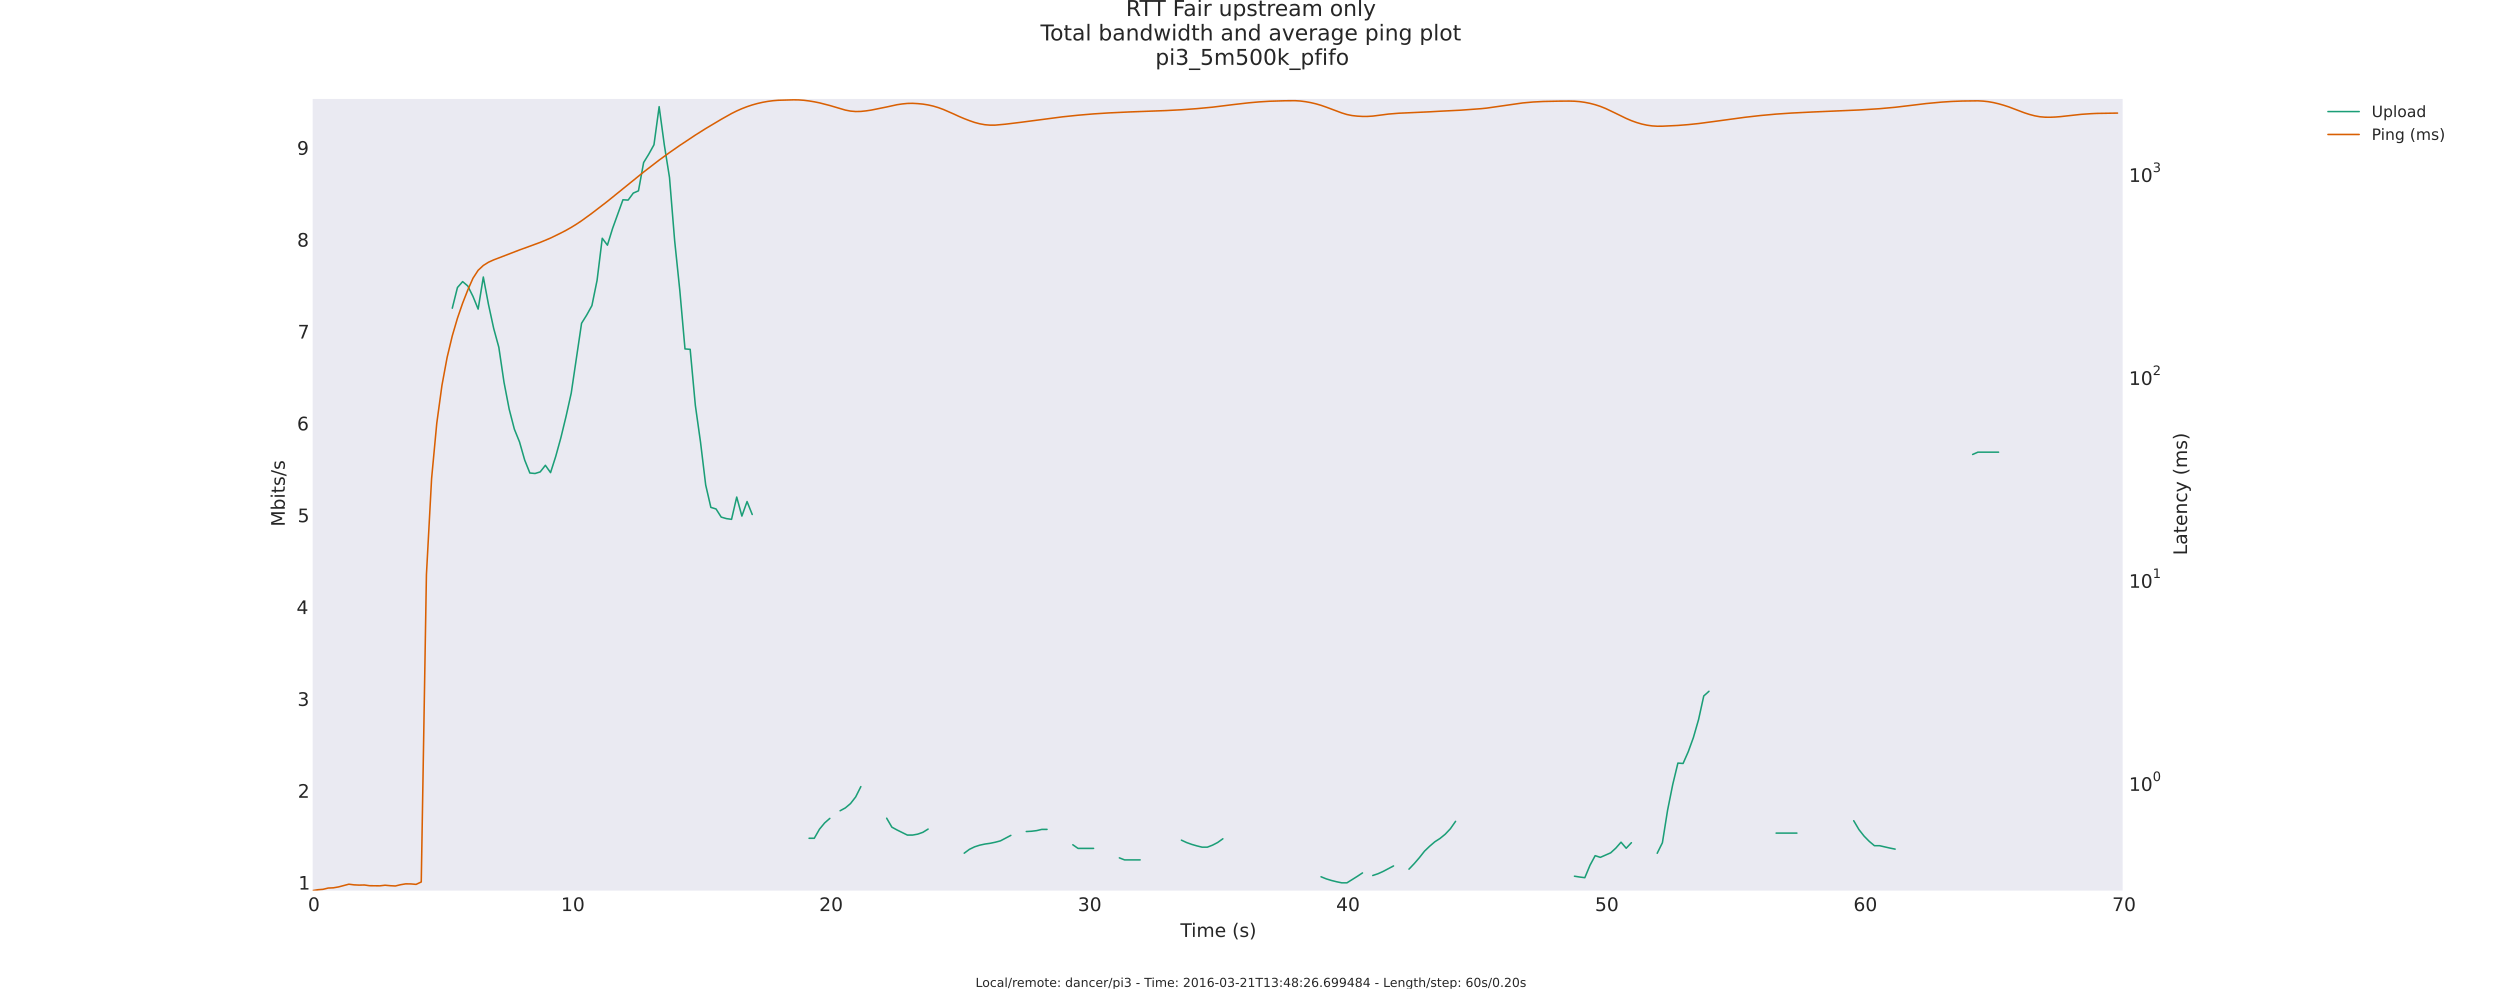 <?xml version="1.0" encoding="utf-8" standalone="no"?>
<!DOCTYPE svg PUBLIC "-//W3C//DTD SVG 1.1//EN"
  "http://www.w3.org/Graphics/SVG/1.1/DTD/svg11.dtd">
<!-- Created with matplotlib (http://matplotlib.org/) -->
<svg height="634pt" version="1.1" viewBox="0 0 1603 634" width="1603pt" xmlns="http://www.w3.org/2000/svg" xmlns:xlink="http://www.w3.org/1999/xlink">
 <defs>
  <style type="text/css">
*{stroke-linecap:butt;stroke-linejoin:round;}
  </style>
 </defs>
 <g id="figure_1">
  <g id="patch_1">
   <path d="
M0 634.5
L1603.8 634.5
L1603.8 0
L0 0
z
" style="fill:#ffffff;"/>
  </g>
  <g id="axes_1">
   <g id="patch_2">
    <path d="
M200.475 571.05
L1361.04 571.05
L1361.04 63.45
L200.475 63.45
z
" style="fill:#eaeaf2;"/>
   </g>
   <g id="matplotlib.axis_1">
    <g id="xtick_1">
     <g id="line2d_1">
      <defs>
       <path d="
M0 0
L0 0" id="m8735711441" style="stroke:#262626;stroke-width:0.5;"/>
      </defs>
      <g>
       <use style="fill:#262626;stroke:#262626;stroke-width:0.5;" x="200.475" xlink:href="#m8735711441" y="571.05"/>
      </g>
     </g>
     <g id="line2d_2">
      <g>
       <use style="fill:#262626;stroke:#262626;stroke-width:0.5;" x="200.475" xlink:href="#m8735711441" y="63.45"/>
      </g>
     </g>
     <g id="text_1">
      <!-- 0 -->
      <defs>
       <path d="
M31.781 66.406
Q24.172 66.406 20.328 58.906
Q16.5 51.422 16.5 36.375
Q16.5 21.391 20.328 13.891
Q24.172 6.391 31.781 6.391
Q39.453 6.391 43.281 13.891
Q47.125 21.391 47.125 36.375
Q47.125 51.422 43.281 58.906
Q39.453 66.406 31.781 66.406
M31.781 74.219
Q44.047 74.219 50.516 64.516
Q56.984 54.828 56.984 36.375
Q56.984 17.969 50.516 8.266
Q44.047 -1.422 31.781 -1.422
Q19.531 -1.422 13.062 8.266
Q6.594 17.969 6.594 36.375
Q6.594 54.828 13.062 64.516
Q19.531 74.219 31.781 74.219" id="BitstreamVeraSans-Roman-30"/>
      </defs>
      <g style="fill:#262626;" transform="translate(197.452 584.168)scale(0.12 -0.12)">
       <use xlink:href="#BitstreamVeraSans-Roman-30"/>
      </g>
     </g>
    </g>
    <g id="xtick_2">
     <g id="line2d_3">
      <g>
       <use style="fill:#262626;stroke:#262626;stroke-width:0.5;" x="366.27" xlink:href="#m8735711441" y="571.05"/>
      </g>
     </g>
     <g id="line2d_4">
      <g>
       <use style="fill:#262626;stroke:#262626;stroke-width:0.5;" x="366.27" xlink:href="#m8735711441" y="63.45"/>
      </g>
     </g>
     <g id="text_2">
      <!-- 10 -->
      <defs>
       <path d="
M12.406 8.297
L28.516 8.297
L28.516 63.922
L10.984 60.406
L10.984 69.391
L28.422 72.906
L38.281 72.906
L38.281 8.297
L54.391 8.297
L54.391 0
L12.406 0
z
" id="BitstreamVeraSans-Roman-31"/>
      </defs>
      <g style="fill:#262626;" transform="translate(359.693 584.168)scale(0.12 -0.12)">
       <use xlink:href="#BitstreamVeraSans-Roman-31"/>
       <use x="63.623" xlink:href="#BitstreamVeraSans-Roman-30"/>
      </g>
     </g>
    </g>
    <g id="xtick_3">
     <g id="line2d_5">
      <g>
       <use style="fill:#262626;stroke:#262626;stroke-width:0.5;" x="532.066" xlink:href="#m8735711441" y="571.05"/>
      </g>
     </g>
     <g id="line2d_6">
      <g>
       <use style="fill:#262626;stroke:#262626;stroke-width:0.5;" x="532.066" xlink:href="#m8735711441" y="63.45"/>
      </g>
     </g>
     <g id="text_3">
      <!-- 20 -->
      <defs>
       <path d="
M19.188 8.297
L53.609 8.297
L53.609 0
L7.328 0
L7.328 8.297
Q12.938 14.109 22.625 23.891
Q32.328 33.688 34.812 36.531
Q39.547 41.844 41.422 45.531
Q43.312 49.219 43.312 52.781
Q43.312 58.594 39.234 62.25
Q35.156 65.922 28.609 65.922
Q23.969 65.922 18.812 64.312
Q13.672 62.703 7.812 59.422
L7.812 69.391
Q13.766 71.781 18.938 73
Q24.125 74.219 28.422 74.219
Q39.75 74.219 46.484 68.547
Q53.219 62.891 53.219 53.422
Q53.219 48.922 51.531 44.891
Q49.859 40.875 45.406 35.406
Q44.188 33.984 37.641 27.219
Q31.109 20.453 19.188 8.297" id="BitstreamVeraSans-Roman-32"/>
      </defs>
      <g style="fill:#262626;" transform="translate(525.269 584.168)scale(0.12 -0.12)">
       <use xlink:href="#BitstreamVeraSans-Roman-32"/>
       <use x="63.623" xlink:href="#BitstreamVeraSans-Roman-30"/>
      </g>
     </g>
    </g>
    <g id="xtick_4">
     <g id="line2d_7">
      <g>
       <use style="fill:#262626;stroke:#262626;stroke-width:0.5;" x="697.861" xlink:href="#m8735711441" y="571.05"/>
      </g>
     </g>
     <g id="line2d_8">
      <g>
       <use style="fill:#262626;stroke:#262626;stroke-width:0.5;" x="697.861" xlink:href="#m8735711441" y="63.45"/>
      </g>
     </g>
     <g id="text_4">
      <!-- 30 -->
      <defs>
       <path d="
M40.578 39.312
Q47.656 37.797 51.625 33
Q55.609 28.219 55.609 21.188
Q55.609 10.406 48.188 4.484
Q40.766 -1.422 27.094 -1.422
Q22.516 -1.422 17.656 -0.516
Q12.797 0.391 7.625 2.203
L7.625 11.719
Q11.719 9.328 16.594 8.109
Q21.484 6.891 26.812 6.891
Q36.078 6.891 40.938 10.547
Q45.797 14.203 45.797 21.188
Q45.797 27.641 41.281 31.266
Q36.766 34.906 28.719 34.906
L20.219 34.906
L20.219 43.016
L29.109 43.016
Q36.375 43.016 40.234 45.922
Q44.094 48.828 44.094 54.297
Q44.094 59.906 40.109 62.906
Q36.141 65.922 28.719 65.922
Q24.656 65.922 20.016 65.031
Q15.375 64.156 9.812 62.312
L9.812 71.094
Q15.438 72.656 20.344 73.438
Q25.25 74.219 29.594 74.219
Q40.828 74.219 47.359 69.109
Q53.906 64.016 53.906 55.328
Q53.906 49.266 50.438 45.094
Q46.969 40.922 40.578 39.312" id="BitstreamVeraSans-Roman-33"/>
      </defs>
      <g style="fill:#262626;" transform="translate(691.082 584.168)scale(0.12 -0.12)">
       <use xlink:href="#BitstreamVeraSans-Roman-33"/>
       <use x="63.623" xlink:href="#BitstreamVeraSans-Roman-30"/>
      </g>
     </g>
    </g>
    <g id="xtick_5">
     <g id="line2d_9">
      <g>
       <use style="fill:#262626;stroke:#262626;stroke-width:0.5;" x="863.656" xlink:href="#m8735711441" y="571.05"/>
      </g>
     </g>
     <g id="line2d_10">
      <g>
       <use style="fill:#262626;stroke:#262626;stroke-width:0.5;" x="863.656" xlink:href="#m8735711441" y="63.45"/>
      </g>
     </g>
     <g id="text_5">
      <!-- 40 -->
      <defs>
       <path d="
M37.797 64.312
L12.891 25.391
L37.797 25.391
z

M35.203 72.906
L47.609 72.906
L47.609 25.391
L58.016 25.391
L58.016 17.188
L47.609 17.188
L47.609 0
L37.797 0
L37.797 17.188
L4.891 17.188
L4.891 26.703
z
" id="BitstreamVeraSans-Roman-34"/>
      </defs>
      <g style="fill:#262626;" transform="translate(856.713 584.168)scale(0.12 -0.12)">
       <use xlink:href="#BitstreamVeraSans-Roman-34"/>
       <use x="63.623" xlink:href="#BitstreamVeraSans-Roman-30"/>
      </g>
     </g>
    </g>
    <g id="xtick_6">
     <g id="line2d_11">
      <g>
       <use style="fill:#262626;stroke:#262626;stroke-width:0.5;" x="1029.452" xlink:href="#m8735711441" y="571.05"/>
      </g>
     </g>
     <g id="line2d_12">
      <g>
       <use style="fill:#262626;stroke:#262626;stroke-width:0.5;" x="1029.452" xlink:href="#m8735711441" y="63.45"/>
      </g>
     </g>
     <g id="text_6">
      <!-- 50 -->
      <defs>
       <path d="
M10.797 72.906
L49.516 72.906
L49.516 64.594
L19.828 64.594
L19.828 46.734
Q21.969 47.469 24.109 47.828
Q26.266 48.188 28.422 48.188
Q40.625 48.188 47.75 41.5
Q54.891 34.812 54.891 23.391
Q54.891 11.625 47.562 5.094
Q40.234 -1.422 26.906 -1.422
Q22.312 -1.422 17.547 -0.641
Q12.797 0.141 7.719 1.703
L7.719 11.625
Q12.109 9.234 16.797 8.062
Q21.484 6.891 26.703 6.891
Q35.156 6.891 40.078 11.328
Q45.016 15.766 45.016 23.391
Q45.016 31 40.078 35.438
Q35.156 39.891 26.703 39.891
Q22.75 39.891 18.812 39.016
Q14.891 38.141 10.797 36.281
z
" id="BitstreamVeraSans-Roman-35"/>
      </defs>
      <g style="fill:#262626;" transform="translate(1022.678 584.168)scale(0.12 -0.12)">
       <use xlink:href="#BitstreamVeraSans-Roman-35"/>
       <use x="63.623" xlink:href="#BitstreamVeraSans-Roman-30"/>
      </g>
     </g>
    </g>
    <g id="xtick_7">
     <g id="line2d_13">
      <g>
       <use style="fill:#262626;stroke:#262626;stroke-width:0.5;" x="1195.247" xlink:href="#m8735711441" y="571.05"/>
      </g>
     </g>
     <g id="line2d_14">
      <g>
       <use style="fill:#262626;stroke:#262626;stroke-width:0.5;" x="1195.247" xlink:href="#m8735711441" y="63.45"/>
      </g>
     </g>
     <g id="text_7">
      <!-- 60 -->
      <defs>
       <path d="
M33.016 40.375
Q26.375 40.375 22.484 35.828
Q18.609 31.297 18.609 23.391
Q18.609 15.531 22.484 10.953
Q26.375 6.391 33.016 6.391
Q39.656 6.391 43.531 10.953
Q47.406 15.531 47.406 23.391
Q47.406 31.297 43.531 35.828
Q39.656 40.375 33.016 40.375
M52.594 71.297
L52.594 62.312
Q48.875 64.062 45.094 64.984
Q41.312 65.922 37.594 65.922
Q27.828 65.922 22.672 59.328
Q17.531 52.734 16.797 39.406
Q19.672 43.656 24.016 45.922
Q28.375 48.188 33.594 48.188
Q44.578 48.188 50.953 41.516
Q57.328 34.859 57.328 23.391
Q57.328 12.156 50.688 5.359
Q44.047 -1.422 33.016 -1.422
Q20.359 -1.422 13.672 8.266
Q6.984 17.969 6.984 36.375
Q6.984 53.656 15.188 63.938
Q23.391 74.219 37.203 74.219
Q40.922 74.219 44.703 73.484
Q48.484 72.75 52.594 71.297" id="BitstreamVeraSans-Roman-36"/>
      </defs>
      <g style="fill:#262626;" transform="translate(1188.429 584.168)scale(0.12 -0.12)">
       <use xlink:href="#BitstreamVeraSans-Roman-36"/>
       <use x="63.623" xlink:href="#BitstreamVeraSans-Roman-30"/>
      </g>
     </g>
    </g>
    <g id="xtick_8">
     <g id="line2d_15">
      <g>
       <use style="fill:#262626;stroke:#262626;stroke-width:0.5;" x="1361.042" xlink:href="#m8735711441" y="571.05"/>
      </g>
     </g>
     <g id="line2d_16">
      <g>
       <use style="fill:#262626;stroke:#262626;stroke-width:0.5;" x="1361.042" xlink:href="#m8735711441" y="63.45"/>
      </g>
     </g>
     <g id="text_8">
      <!-- 70 -->
      <defs>
       <path d="
M8.203 72.906
L55.078 72.906
L55.078 68.703
L28.609 0
L18.312 0
L43.219 64.594
L8.203 64.594
z
" id="BitstreamVeraSans-Roman-37"/>
      </defs>
      <g style="fill:#262626;" transform="translate(1354.298 584.168)scale(0.12 -0.12)">
       <use xlink:href="#BitstreamVeraSans-Roman-37"/>
       <use x="63.623" xlink:href="#BitstreamVeraSans-Roman-30"/>
      </g>
     </g>
    </g>
    <g id="xtick_9">
     <g id="line2d_17">
      <g>
       <use style="fill:#262626;stroke:#262626;stroke-width:0.5;" x="233.634" xlink:href="#m8735711441" y="571.05"/>
      </g>
     </g>
     <g id="line2d_18">
      <g>
       <use style="fill:#262626;stroke:#262626;stroke-width:0.5;" x="233.634" xlink:href="#m8735711441" y="63.45"/>
      </g>
     </g>
    </g>
    <g id="xtick_10">
     <g id="line2d_19">
      <g>
       <use style="fill:#262626;stroke:#262626;stroke-width:0.5;" x="266.793" xlink:href="#m8735711441" y="571.05"/>
      </g>
     </g>
     <g id="line2d_20">
      <g>
       <use style="fill:#262626;stroke:#262626;stroke-width:0.5;" x="266.793" xlink:href="#m8735711441" y="63.45"/>
      </g>
     </g>
    </g>
    <g id="xtick_11">
     <g id="line2d_21">
      <g>
       <use style="fill:#262626;stroke:#262626;stroke-width:0.5;" x="299.952" xlink:href="#m8735711441" y="571.05"/>
      </g>
     </g>
     <g id="line2d_22">
      <g>
       <use style="fill:#262626;stroke:#262626;stroke-width:0.5;" x="299.952" xlink:href="#m8735711441" y="63.45"/>
      </g>
     </g>
    </g>
    <g id="xtick_12">
     <g id="line2d_23">
      <g>
       <use style="fill:#262626;stroke:#262626;stroke-width:0.5;" x="333.111" xlink:href="#m8735711441" y="571.05"/>
      </g>
     </g>
     <g id="line2d_24">
      <g>
       <use style="fill:#262626;stroke:#262626;stroke-width:0.5;" x="333.111" xlink:href="#m8735711441" y="63.45"/>
      </g>
     </g>
    </g>
    <g id="xtick_13">
     <g id="line2d_25">
      <g>
       <use style="fill:#262626;stroke:#262626;stroke-width:0.5;" x="399.429" xlink:href="#m8735711441" y="571.05"/>
      </g>
     </g>
     <g id="line2d_26">
      <g>
       <use style="fill:#262626;stroke:#262626;stroke-width:0.5;" x="399.429" xlink:href="#m8735711441" y="63.45"/>
      </g>
     </g>
    </g>
    <g id="xtick_14">
     <g id="line2d_27">
      <g>
       <use style="fill:#262626;stroke:#262626;stroke-width:0.5;" x="432.588" xlink:href="#m8735711441" y="571.05"/>
      </g>
     </g>
     <g id="line2d_28">
      <g>
       <use style="fill:#262626;stroke:#262626;stroke-width:0.5;" x="432.588" xlink:href="#m8735711441" y="63.45"/>
      </g>
     </g>
    </g>
    <g id="xtick_15">
     <g id="line2d_29">
      <g>
       <use style="fill:#262626;stroke:#262626;stroke-width:0.5;" x="465.748" xlink:href="#m8735711441" y="571.05"/>
      </g>
     </g>
     <g id="line2d_30">
      <g>
       <use style="fill:#262626;stroke:#262626;stroke-width:0.5;" x="465.748" xlink:href="#m8735711441" y="63.45"/>
      </g>
     </g>
    </g>
    <g id="xtick_16">
     <g id="line2d_31">
      <g>
       <use style="fill:#262626;stroke:#262626;stroke-width:0.5;" x="498.907" xlink:href="#m8735711441" y="571.05"/>
      </g>
     </g>
     <g id="line2d_32">
      <g>
       <use style="fill:#262626;stroke:#262626;stroke-width:0.5;" x="498.907" xlink:href="#m8735711441" y="63.45"/>
      </g>
     </g>
    </g>
    <g id="xtick_17">
     <g id="line2d_33">
      <g>
       <use style="fill:#262626;stroke:#262626;stroke-width:0.5;" x="565.225" xlink:href="#m8735711441" y="571.05"/>
      </g>
     </g>
     <g id="line2d_34">
      <g>
       <use style="fill:#262626;stroke:#262626;stroke-width:0.5;" x="565.225" xlink:href="#m8735711441" y="63.45"/>
      </g>
     </g>
    </g>
    <g id="xtick_18">
     <g id="line2d_35">
      <g>
       <use style="fill:#262626;stroke:#262626;stroke-width:0.5;" x="598.384" xlink:href="#m8735711441" y="571.05"/>
      </g>
     </g>
     <g id="line2d_36">
      <g>
       <use style="fill:#262626;stroke:#262626;stroke-width:0.5;" x="598.384" xlink:href="#m8735711441" y="63.45"/>
      </g>
     </g>
    </g>
    <g id="xtick_19">
     <g id="line2d_37">
      <g>
       <use style="fill:#262626;stroke:#262626;stroke-width:0.5;" x="631.543" xlink:href="#m8735711441" y="571.05"/>
      </g>
     </g>
     <g id="line2d_38">
      <g>
       <use style="fill:#262626;stroke:#262626;stroke-width:0.5;" x="631.543" xlink:href="#m8735711441" y="63.45"/>
      </g>
     </g>
    </g>
    <g id="xtick_20">
     <g id="line2d_39">
      <g>
       <use style="fill:#262626;stroke:#262626;stroke-width:0.5;" x="664.702" xlink:href="#m8735711441" y="571.05"/>
      </g>
     </g>
     <g id="line2d_40">
      <g>
       <use style="fill:#262626;stroke:#262626;stroke-width:0.5;" x="664.702" xlink:href="#m8735711441" y="63.45"/>
      </g>
     </g>
    </g>
    <g id="xtick_21">
     <g id="line2d_41">
      <g>
       <use style="fill:#262626;stroke:#262626;stroke-width:0.5;" x="731.02" xlink:href="#m8735711441" y="571.05"/>
      </g>
     </g>
     <g id="line2d_42">
      <g>
       <use style="fill:#262626;stroke:#262626;stroke-width:0.5;" x="731.02" xlink:href="#m8735711441" y="63.45"/>
      </g>
     </g>
    </g>
    <g id="xtick_22">
     <g id="line2d_43">
      <g>
       <use style="fill:#262626;stroke:#262626;stroke-width:0.5;" x="764.179" xlink:href="#m8735711441" y="571.05"/>
      </g>
     </g>
     <g id="line2d_44">
      <g>
       <use style="fill:#262626;stroke:#262626;stroke-width:0.5;" x="764.179" xlink:href="#m8735711441" y="63.45"/>
      </g>
     </g>
    </g>
    <g id="xtick_23">
     <g id="line2d_45">
      <g>
       <use style="fill:#262626;stroke:#262626;stroke-width:0.5;" x="797.338" xlink:href="#m8735711441" y="571.05"/>
      </g>
     </g>
     <g id="line2d_46">
      <g>
       <use style="fill:#262626;stroke:#262626;stroke-width:0.5;" x="797.338" xlink:href="#m8735711441" y="63.45"/>
      </g>
     </g>
    </g>
    <g id="xtick_24">
     <g id="line2d_47">
      <g>
       <use style="fill:#262626;stroke:#262626;stroke-width:0.5;" x="830.497" xlink:href="#m8735711441" y="571.05"/>
      </g>
     </g>
     <g id="line2d_48">
      <g>
       <use style="fill:#262626;stroke:#262626;stroke-width:0.5;" x="830.497" xlink:href="#m8735711441" y="63.45"/>
      </g>
     </g>
    </g>
    <g id="xtick_25">
     <g id="line2d_49">
      <g>
       <use style="fill:#262626;stroke:#262626;stroke-width:0.5;" x="896.815" xlink:href="#m8735711441" y="571.05"/>
      </g>
     </g>
     <g id="line2d_50">
      <g>
       <use style="fill:#262626;stroke:#262626;stroke-width:0.5;" x="896.815" xlink:href="#m8735711441" y="63.45"/>
      </g>
     </g>
    </g>
    <g id="xtick_26">
     <g id="line2d_51">
      <g>
       <use style="fill:#262626;stroke:#262626;stroke-width:0.5;" x="929.974" xlink:href="#m8735711441" y="571.05"/>
      </g>
     </g>
     <g id="line2d_52">
      <g>
       <use style="fill:#262626;stroke:#262626;stroke-width:0.5;" x="929.974" xlink:href="#m8735711441" y="63.45"/>
      </g>
     </g>
    </g>
    <g id="xtick_27">
     <g id="line2d_53">
      <g>
       <use style="fill:#262626;stroke:#262626;stroke-width:0.5;" x="963.133" xlink:href="#m8735711441" y="571.05"/>
      </g>
     </g>
     <g id="line2d_54">
      <g>
       <use style="fill:#262626;stroke:#262626;stroke-width:0.5;" x="963.133" xlink:href="#m8735711441" y="63.45"/>
      </g>
     </g>
    </g>
    <g id="xtick_28">
     <g id="line2d_55">
      <g>
       <use style="fill:#262626;stroke:#262626;stroke-width:0.5;" x="996.293" xlink:href="#m8735711441" y="571.05"/>
      </g>
     </g>
     <g id="line2d_56">
      <g>
       <use style="fill:#262626;stroke:#262626;stroke-width:0.5;" x="996.293" xlink:href="#m8735711441" y="63.45"/>
      </g>
     </g>
    </g>
    <g id="xtick_29">
     <g id="line2d_57">
      <g>
       <use style="fill:#262626;stroke:#262626;stroke-width:0.5;" x="1062.611" xlink:href="#m8735711441" y="571.05"/>
      </g>
     </g>
     <g id="line2d_58">
      <g>
       <use style="fill:#262626;stroke:#262626;stroke-width:0.5;" x="1062.611" xlink:href="#m8735711441" y="63.45"/>
      </g>
     </g>
    </g>
    <g id="xtick_30">
     <g id="line2d_59">
      <g>
       <use style="fill:#262626;stroke:#262626;stroke-width:0.5;" x="1095.77" xlink:href="#m8735711441" y="571.05"/>
      </g>
     </g>
     <g id="line2d_60">
      <g>
       <use style="fill:#262626;stroke:#262626;stroke-width:0.5;" x="1095.77" xlink:href="#m8735711441" y="63.45"/>
      </g>
     </g>
    </g>
    <g id="xtick_31">
     <g id="line2d_61">
      <g>
       <use style="fill:#262626;stroke:#262626;stroke-width:0.5;" x="1128.929" xlink:href="#m8735711441" y="571.05"/>
      </g>
     </g>
     <g id="line2d_62">
      <g>
       <use style="fill:#262626;stroke:#262626;stroke-width:0.5;" x="1128.929" xlink:href="#m8735711441" y="63.45"/>
      </g>
     </g>
    </g>
    <g id="xtick_32">
     <g id="line2d_63">
      <g>
       <use style="fill:#262626;stroke:#262626;stroke-width:0.5;" x="1162.088" xlink:href="#m8735711441" y="571.05"/>
      </g>
     </g>
     <g id="line2d_64">
      <g>
       <use style="fill:#262626;stroke:#262626;stroke-width:0.5;" x="1162.088" xlink:href="#m8735711441" y="63.45"/>
      </g>
     </g>
    </g>
    <g id="xtick_33">
     <g id="line2d_65">
      <g>
       <use style="fill:#262626;stroke:#262626;stroke-width:0.5;" x="1228.406" xlink:href="#m8735711441" y="571.05"/>
      </g>
     </g>
     <g id="line2d_66">
      <g>
       <use style="fill:#262626;stroke:#262626;stroke-width:0.5;" x="1228.406" xlink:href="#m8735711441" y="63.45"/>
      </g>
     </g>
    </g>
    <g id="xtick_34">
     <g id="line2d_67">
      <g>
       <use style="fill:#262626;stroke:#262626;stroke-width:0.5;" x="1261.565" xlink:href="#m8735711441" y="571.05"/>
      </g>
     </g>
     <g id="line2d_68">
      <g>
       <use style="fill:#262626;stroke:#262626;stroke-width:0.5;" x="1261.565" xlink:href="#m8735711441" y="63.45"/>
      </g>
     </g>
    </g>
    <g id="xtick_35">
     <g id="line2d_69">
      <g>
       <use style="fill:#262626;stroke:#262626;stroke-width:0.5;" x="1294.724" xlink:href="#m8735711441" y="571.05"/>
      </g>
     </g>
     <g id="line2d_70">
      <g>
       <use style="fill:#262626;stroke:#262626;stroke-width:0.5;" x="1294.724" xlink:href="#m8735711441" y="63.45"/>
      </g>
     </g>
    </g>
    <g id="xtick_36">
     <g id="line2d_71">
      <g>
       <use style="fill:#262626;stroke:#262626;stroke-width:0.5;" x="1327.883" xlink:href="#m8735711441" y="571.05"/>
      </g>
     </g>
     <g id="line2d_72">
      <g>
       <use style="fill:#262626;stroke:#262626;stroke-width:0.5;" x="1327.883" xlink:href="#m8735711441" y="63.45"/>
      </g>
     </g>
    </g>
    <g id="text_9">
     <!-- Time (s) -->
     <defs>
      <path id="BitstreamVeraSans-Roman-20"/>
      <path d="
M8.016 75.875
L15.828 75.875
Q23.141 64.359 26.781 53.312
Q30.422 42.281 30.422 31.391
Q30.422 20.453 26.781 9.375
Q23.141 -1.703 15.828 -13.188
L8.016 -13.188
Q14.5 -2 17.703 9.062
Q20.906 20.125 20.906 31.391
Q20.906 42.672 17.703 53.656
Q14.5 64.656 8.016 75.875" id="BitstreamVeraSans-Roman-29"/>
      <path d="
M31 75.875
Q24.469 64.656 21.281 53.656
Q18.109 42.672 18.109 31.391
Q18.109 20.125 21.312 9.062
Q24.516 -2 31 -13.188
L23.188 -13.188
Q15.875 -1.703 12.234 9.375
Q8.594 20.453 8.594 31.391
Q8.594 42.281 12.203 53.312
Q15.828 64.359 23.188 75.875
z
" id="BitstreamVeraSans-Roman-28"/>
      <path d="
M9.422 54.688
L18.406 54.688
L18.406 0
L9.422 0
z

M9.422 75.984
L18.406 75.984
L18.406 64.594
L9.422 64.594
z
" id="BitstreamVeraSans-Roman-69"/>
      <path d="
M52 44.188
Q55.375 50.25 60.062 53.125
Q64.75 56 71.094 56
Q79.641 56 84.281 50.016
Q88.922 44.047 88.922 33.016
L88.922 0
L79.891 0
L79.891 32.719
Q79.891 40.578 77.094 44.375
Q74.312 48.188 68.609 48.188
Q61.625 48.188 57.562 43.547
Q53.516 38.922 53.516 30.906
L53.516 0
L44.484 0
L44.484 32.719
Q44.484 40.625 41.703 44.406
Q38.922 48.188 33.109 48.188
Q26.219 48.188 22.156 43.531
Q18.109 38.875 18.109 30.906
L18.109 0
L9.078 0
L9.078 54.688
L18.109 54.688
L18.109 46.188
Q21.188 51.219 25.484 53.609
Q29.781 56 35.688 56
Q41.656 56 45.828 52.969
Q50 49.953 52 44.188" id="BitstreamVeraSans-Roman-6d"/>
      <path d="
M56.203 29.594
L56.203 25.203
L14.891 25.203
Q15.484 15.922 20.484 11.062
Q25.484 6.203 34.422 6.203
Q39.594 6.203 44.453 7.469
Q49.312 8.734 54.109 11.281
L54.109 2.781
Q49.266 0.734 44.188 -0.344
Q39.109 -1.422 33.891 -1.422
Q20.797 -1.422 13.156 6.188
Q5.516 13.812 5.516 26.812
Q5.516 40.234 12.766 48.109
Q20.016 56 32.328 56
Q43.359 56 49.781 48.891
Q56.203 41.797 56.203 29.594
M47.219 32.234
Q47.125 39.594 43.094 43.984
Q39.062 48.391 32.422 48.391
Q24.906 48.391 20.391 44.141
Q15.875 39.891 15.188 32.172
z
" id="BitstreamVeraSans-Roman-65"/>
      <path d="
M-0.297 72.906
L61.375 72.906
L61.375 64.594
L35.5 64.594
L35.5 0
L25.594 0
L25.594 64.594
L-0.297 64.594
z
" id="BitstreamVeraSans-Roman-54"/>
      <path d="
M44.281 53.078
L44.281 44.578
Q40.484 46.531 36.375 47.5
Q32.281 48.484 27.875 48.484
Q21.188 48.484 17.844 46.438
Q14.5 44.391 14.5 40.281
Q14.5 37.156 16.891 35.375
Q19.281 33.594 26.516 31.984
L29.594 31.297
Q39.156 29.25 43.188 25.516
Q47.219 21.781 47.219 15.094
Q47.219 7.469 41.188 3.016
Q35.156 -1.422 24.609 -1.422
Q20.219 -1.422 15.453 -0.562
Q10.688 0.297 5.422 2
L5.422 11.281
Q10.406 8.688 15.234 7.391
Q20.062 6.109 24.812 6.109
Q31.156 6.109 34.562 8.281
Q37.984 10.453 37.984 14.406
Q37.984 18.062 35.516 20.016
Q33.062 21.969 24.703 23.781
L21.578 24.516
Q13.234 26.266 9.516 29.906
Q5.812 33.547 5.812 39.891
Q5.812 47.609 11.281 51.797
Q16.75 56 26.812 56
Q31.781 56 36.172 55.266
Q40.578 54.547 44.281 53.078" id="BitstreamVeraSans-Roman-73"/>
     </defs>
     <g style="fill:#262626;" transform="translate(756.862 600.782)scale(0.12 -0.12)">
      <use xlink:href="#BitstreamVeraSans-Roman-54"/>
      <use x="57.959" xlink:href="#BitstreamVeraSans-Roman-69"/>
      <use x="85.742" xlink:href="#BitstreamVeraSans-Roman-6d"/>
      <use x="183.154" xlink:href="#BitstreamVeraSans-Roman-65"/>
      <use x="244.678" xlink:href="#BitstreamVeraSans-Roman-20"/>
      <use x="276.465" xlink:href="#BitstreamVeraSans-Roman-28"/>
      <use x="315.479" xlink:href="#BitstreamVeraSans-Roman-73"/>
      <use x="367.578" xlink:href="#BitstreamVeraSans-Roman-29"/>
     </g>
    </g>
   </g>
   <g id="matplotlib.axis_2">
    <g id="ytick_1">
     <g id="line2d_73">
      <g>
       <use style="fill:#262626;stroke:#262626;stroke-width:0.5;" x="200.475" xlink:href="#m8735711441" y="567.114"/>
      </g>
     </g>
     <g id="text_10">
      <!-- 1 -->
      <g style="fill:#262626;" transform="translate(191.266 570.426)scale(0.12 -0.12)">
       <use xlink:href="#BitstreamVeraSans-Roman-31"/>
      </g>
     </g>
    </g>
    <g id="ytick_2">
     <g id="line2d_74">
      <g>
       <use style="fill:#262626;stroke:#262626;stroke-width:0.5;" x="200.475" xlink:href="#m8735711441" y="508.219"/>
      </g>
     </g>
     <g id="text_11">
      <!-- 2 -->
      <g style="fill:#262626;" transform="translate(190.921 511.531)scale(0.12 -0.12)">
       <use xlink:href="#BitstreamVeraSans-Roman-32"/>
      </g>
     </g>
    </g>
    <g id="ytick_3">
     <g id="line2d_75">
      <g>
       <use style="fill:#262626;stroke:#262626;stroke-width:0.5;" x="200.475" xlink:href="#m8735711441" y="449.324"/>
      </g>
     </g>
     <g id="text_12">
      <!-- 3 -->
      <g style="fill:#262626;" transform="translate(190.717 452.636)scale(0.12 -0.12)">
       <use xlink:href="#BitstreamVeraSans-Roman-33"/>
      </g>
     </g>
    </g>
    <g id="ytick_4">
     <g id="line2d_76">
      <g>
       <use style="fill:#262626;stroke:#262626;stroke-width:0.5;" x="200.475" xlink:href="#m8735711441" y="390.429"/>
      </g>
     </g>
     <g id="text_13">
      <!-- 4 -->
      <g style="fill:#262626;" transform="translate(190.1 393.74)scale(0.12 -0.12)">
       <use xlink:href="#BitstreamVeraSans-Roman-34"/>
      </g>
     </g>
    </g>
    <g id="ytick_5">
     <g id="line2d_77">
      <g>
       <use style="fill:#262626;stroke:#262626;stroke-width:0.5;" x="200.475" xlink:href="#m8735711441" y="331.534"/>
      </g>
     </g>
     <g id="text_14">
      <!-- 5 -->
      <g style="fill:#262626;" transform="translate(190.814 334.845)scale(0.12 -0.12)">
       <use xlink:href="#BitstreamVeraSans-Roman-35"/>
      </g>
     </g>
    </g>
    <g id="ytick_6">
     <g id="line2d_78">
      <g>
       <use style="fill:#262626;stroke:#262626;stroke-width:0.5;" x="200.475" xlink:href="#m8735711441" y="272.639"/>
      </g>
     </g>
     <g id="text_15">
      <!-- 6 -->
      <g style="fill:#262626;" transform="translate(190.434 275.95)scale(0.12 -0.12)">
       <use xlink:href="#BitstreamVeraSans-Roman-36"/>
      </g>
     </g>
    </g>
    <g id="ytick_7">
     <g id="line2d_79">
      <g>
       <use style="fill:#262626;stroke:#262626;stroke-width:0.5;" x="200.475" xlink:href="#m8735711441" y="213.744"/>
      </g>
     </g>
     <g id="text_16">
      <!-- 7 -->
      <g style="fill:#262626;" transform="translate(190.85 217.055)scale(0.12 -0.12)">
       <use xlink:href="#BitstreamVeraSans-Roman-37"/>
      </g>
     </g>
    </g>
    <g id="ytick_8">
     <g id="line2d_80">
      <g>
       <use style="fill:#262626;stroke:#262626;stroke-width:0.5;" x="200.475" xlink:href="#m8735711441" y="154.849"/>
      </g>
     </g>
     <g id="text_17">
      <!-- 8 -->
      <defs>
       <path d="
M31.781 34.625
Q24.75 34.625 20.719 30.859
Q16.703 27.094 16.703 20.516
Q16.703 13.922 20.719 10.156
Q24.75 6.391 31.781 6.391
Q38.812 6.391 42.859 10.172
Q46.922 13.969 46.922 20.516
Q46.922 27.094 42.891 30.859
Q38.875 34.625 31.781 34.625
M21.922 38.812
Q15.578 40.375 12.031 44.719
Q8.5 49.078 8.5 55.328
Q8.5 64.062 14.719 69.141
Q20.953 74.219 31.781 74.219
Q42.672 74.219 48.875 69.141
Q55.078 64.062 55.078 55.328
Q55.078 49.078 51.531 44.719
Q48 40.375 41.703 38.812
Q48.828 37.156 52.797 32.312
Q56.781 27.484 56.781 20.516
Q56.781 9.906 50.312 4.234
Q43.844 -1.422 31.781 -1.422
Q19.734 -1.422 13.25 4.234
Q6.781 9.906 6.781 20.516
Q6.781 27.484 10.781 32.312
Q14.797 37.156 21.922 38.812
M18.312 54.391
Q18.312 48.734 21.844 45.562
Q25.391 42.391 31.781 42.391
Q38.141 42.391 41.719 45.562
Q45.312 48.734 45.312 54.391
Q45.312 60.062 41.719 63.234
Q38.141 66.406 31.781 66.406
Q25.391 66.406 21.844 63.234
Q18.312 60.062 18.312 54.391" id="BitstreamVeraSans-Roman-38"/>
      </defs>
      <g style="fill:#262626;" transform="translate(190.475 158.16)scale(0.12 -0.12)">
       <use xlink:href="#BitstreamVeraSans-Roman-38"/>
      </g>
     </g>
    </g>
    <g id="ytick_9">
     <g id="line2d_81">
      <g>
       <use style="fill:#262626;stroke:#262626;stroke-width:0.5;" x="200.475" xlink:href="#m8735711441" y="95.954"/>
      </g>
     </g>
     <g id="text_18">
      <!-- 9 -->
      <defs>
       <path d="
M10.984 1.516
L10.984 10.5
Q14.703 8.734 18.5 7.812
Q22.312 6.891 25.984 6.891
Q35.75 6.891 40.891 13.453
Q46.047 20.016 46.781 33.406
Q43.953 29.203 39.594 26.953
Q35.25 24.703 29.984 24.703
Q19.047 24.703 12.672 31.312
Q6.297 37.938 6.297 49.422
Q6.297 60.641 12.938 67.422
Q19.578 74.219 30.609 74.219
Q43.266 74.219 49.922 64.516
Q56.594 54.828 56.594 36.375
Q56.594 19.141 48.406 8.859
Q40.234 -1.422 26.422 -1.422
Q22.703 -1.422 18.891 -0.688
Q15.094 0.047 10.984 1.516
M30.609 32.422
Q37.25 32.422 41.125 36.953
Q45.016 41.5 45.016 49.422
Q45.016 57.281 41.125 61.844
Q37.25 66.406 30.609 66.406
Q23.969 66.406 20.094 61.844
Q16.219 57.281 16.219 49.422
Q16.219 41.5 20.094 36.953
Q23.969 32.422 30.609 32.422" id="BitstreamVeraSans-Roman-39"/>
      </defs>
      <g style="fill:#262626;" transform="translate(190.439 99.265)scale(0.12 -0.12)">
       <use xlink:href="#BitstreamVeraSans-Roman-39"/>
      </g>
     </g>
    </g>
    <g id="ytick_10">
     <g id="line2d_82">
      <g>
       <use style="fill:#262626;stroke:#262626;stroke-width:0.5;" x="200.475" xlink:href="#m8735711441" y="555.335"/>
      </g>
     </g>
    </g>
    <g id="ytick_11">
     <g id="line2d_83">
      <g>
       <use style="fill:#262626;stroke:#262626;stroke-width:0.5;" x="200.475" xlink:href="#m8735711441" y="543.556"/>
      </g>
     </g>
    </g>
    <g id="ytick_12">
     <g id="line2d_84">
      <g>
       <use style="fill:#262626;stroke:#262626;stroke-width:0.5;" x="200.475" xlink:href="#m8735711441" y="531.777"/>
      </g>
     </g>
    </g>
    <g id="ytick_13">
     <g id="line2d_85">
      <g>
       <use style="fill:#262626;stroke:#262626;stroke-width:0.5;" x="200.475" xlink:href="#m8735711441" y="519.998"/>
      </g>
     </g>
    </g>
    <g id="ytick_14">
     <g id="line2d_86">
      <g>
       <use style="fill:#262626;stroke:#262626;stroke-width:0.5;" x="200.475" xlink:href="#m8735711441" y="508.219"/>
      </g>
     </g>
    </g>
    <g id="ytick_15">
     <g id="line2d_87">
      <g>
       <use style="fill:#262626;stroke:#262626;stroke-width:0.5;" x="200.475" xlink:href="#m8735711441" y="496.44"/>
      </g>
     </g>
    </g>
    <g id="ytick_16">
     <g id="line2d_88">
      <g>
       <use style="fill:#262626;stroke:#262626;stroke-width:0.5;" x="200.475" xlink:href="#m8735711441" y="484.661"/>
      </g>
     </g>
    </g>
    <g id="ytick_17">
     <g id="line2d_89">
      <g>
       <use style="fill:#262626;stroke:#262626;stroke-width:0.5;" x="200.475" xlink:href="#m8735711441" y="472.882"/>
      </g>
     </g>
    </g>
    <g id="ytick_18">
     <g id="line2d_90">
      <g>
       <use style="fill:#262626;stroke:#262626;stroke-width:0.5;" x="200.475" xlink:href="#m8735711441" y="461.103"/>
      </g>
     </g>
    </g>
    <g id="ytick_19">
     <g id="line2d_91">
      <g>
       <use style="fill:#262626;stroke:#262626;stroke-width:0.5;" x="200.475" xlink:href="#m8735711441" y="449.324"/>
      </g>
     </g>
    </g>
    <g id="ytick_20">
     <g id="line2d_92">
      <g>
       <use style="fill:#262626;stroke:#262626;stroke-width:0.5;" x="200.475" xlink:href="#m8735711441" y="437.545"/>
      </g>
     </g>
    </g>
    <g id="ytick_21">
     <g id="line2d_93">
      <g>
       <use style="fill:#262626;stroke:#262626;stroke-width:0.5;" x="200.475" xlink:href="#m8735711441" y="425.766"/>
      </g>
     </g>
    </g>
    <g id="ytick_22">
     <g id="line2d_94">
      <g>
       <use style="fill:#262626;stroke:#262626;stroke-width:0.5;" x="200.475" xlink:href="#m8735711441" y="413.987"/>
      </g>
     </g>
    </g>
    <g id="ytick_23">
     <g id="line2d_95">
      <g>
       <use style="fill:#262626;stroke:#262626;stroke-width:0.5;" x="200.475" xlink:href="#m8735711441" y="402.208"/>
      </g>
     </g>
    </g>
    <g id="ytick_24">
     <g id="line2d_96">
      <g>
       <use style="fill:#262626;stroke:#262626;stroke-width:0.5;" x="200.475" xlink:href="#m8735711441" y="390.429"/>
      </g>
     </g>
    </g>
    <g id="ytick_25">
     <g id="line2d_97">
      <g>
       <use style="fill:#262626;stroke:#262626;stroke-width:0.5;" x="200.475" xlink:href="#m8735711441" y="378.65"/>
      </g>
     </g>
    </g>
    <g id="ytick_26">
     <g id="line2d_98">
      <g>
       <use style="fill:#262626;stroke:#262626;stroke-width:0.5;" x="200.475" xlink:href="#m8735711441" y="366.871"/>
      </g>
     </g>
    </g>
    <g id="ytick_27">
     <g id="line2d_99">
      <g>
       <use style="fill:#262626;stroke:#262626;stroke-width:0.5;" x="200.475" xlink:href="#m8735711441" y="355.092"/>
      </g>
     </g>
    </g>
    <g id="ytick_28">
     <g id="line2d_100">
      <g>
       <use style="fill:#262626;stroke:#262626;stroke-width:0.5;" x="200.475" xlink:href="#m8735711441" y="343.313"/>
      </g>
     </g>
    </g>
    <g id="ytick_29">
     <g id="line2d_101">
      <g>
       <use style="fill:#262626;stroke:#262626;stroke-width:0.5;" x="200.475" xlink:href="#m8735711441" y="331.534"/>
      </g>
     </g>
    </g>
    <g id="ytick_30">
     <g id="line2d_102">
      <g>
       <use style="fill:#262626;stroke:#262626;stroke-width:0.5;" x="200.475" xlink:href="#m8735711441" y="319.755"/>
      </g>
     </g>
    </g>
    <g id="ytick_31">
     <g id="line2d_103">
      <g>
       <use style="fill:#262626;stroke:#262626;stroke-width:0.5;" x="200.475" xlink:href="#m8735711441" y="307.976"/>
      </g>
     </g>
    </g>
    <g id="ytick_32">
     <g id="line2d_104">
      <g>
       <use style="fill:#262626;stroke:#262626;stroke-width:0.5;" x="200.475" xlink:href="#m8735711441" y="296.197"/>
      </g>
     </g>
    </g>
    <g id="ytick_33">
     <g id="line2d_105">
      <g>
       <use style="fill:#262626;stroke:#262626;stroke-width:0.5;" x="200.475" xlink:href="#m8735711441" y="284.418"/>
      </g>
     </g>
    </g>
    <g id="ytick_34">
     <g id="line2d_106">
      <g>
       <use style="fill:#262626;stroke:#262626;stroke-width:0.5;" x="200.475" xlink:href="#m8735711441" y="272.639"/>
      </g>
     </g>
    </g>
    <g id="ytick_35">
     <g id="line2d_107">
      <g>
       <use style="fill:#262626;stroke:#262626;stroke-width:0.5;" x="200.475" xlink:href="#m8735711441" y="260.86"/>
      </g>
     </g>
    </g>
    <g id="ytick_36">
     <g id="line2d_108">
      <g>
       <use style="fill:#262626;stroke:#262626;stroke-width:0.5;" x="200.475" xlink:href="#m8735711441" y="249.081"/>
      </g>
     </g>
    </g>
    <g id="ytick_37">
     <g id="line2d_109">
      <g>
       <use style="fill:#262626;stroke:#262626;stroke-width:0.5;" x="200.475" xlink:href="#m8735711441" y="237.302"/>
      </g>
     </g>
    </g>
    <g id="ytick_38">
     <g id="line2d_110">
      <g>
       <use style="fill:#262626;stroke:#262626;stroke-width:0.5;" x="200.475" xlink:href="#m8735711441" y="225.523"/>
      </g>
     </g>
    </g>
    <g id="ytick_39">
     <g id="line2d_111">
      <g>
       <use style="fill:#262626;stroke:#262626;stroke-width:0.5;" x="200.475" xlink:href="#m8735711441" y="213.744"/>
      </g>
     </g>
    </g>
    <g id="ytick_40">
     <g id="line2d_112">
      <g>
       <use style="fill:#262626;stroke:#262626;stroke-width:0.5;" x="200.475" xlink:href="#m8735711441" y="201.965"/>
      </g>
     </g>
    </g>
    <g id="ytick_41">
     <g id="line2d_113">
      <g>
       <use style="fill:#262626;stroke:#262626;stroke-width:0.5;" x="200.475" xlink:href="#m8735711441" y="190.186"/>
      </g>
     </g>
    </g>
    <g id="ytick_42">
     <g id="line2d_114">
      <g>
       <use style="fill:#262626;stroke:#262626;stroke-width:0.5;" x="200.475" xlink:href="#m8735711441" y="178.407"/>
      </g>
     </g>
    </g>
    <g id="ytick_43">
     <g id="line2d_115">
      <g>
       <use style="fill:#262626;stroke:#262626;stroke-width:0.5;" x="200.475" xlink:href="#m8735711441" y="166.628"/>
      </g>
     </g>
    </g>
    <g id="ytick_44">
     <g id="line2d_116">
      <g>
       <use style="fill:#262626;stroke:#262626;stroke-width:0.5;" x="200.475" xlink:href="#m8735711441" y="154.849"/>
      </g>
     </g>
    </g>
    <g id="ytick_45">
     <g id="line2d_117">
      <g>
       <use style="fill:#262626;stroke:#262626;stroke-width:0.5;" x="200.475" xlink:href="#m8735711441" y="143.07"/>
      </g>
     </g>
    </g>
    <g id="ytick_46">
     <g id="line2d_118">
      <g>
       <use style="fill:#262626;stroke:#262626;stroke-width:0.5;" x="200.475" xlink:href="#m8735711441" y="131.291"/>
      </g>
     </g>
    </g>
    <g id="ytick_47">
     <g id="line2d_119">
      <g>
       <use style="fill:#262626;stroke:#262626;stroke-width:0.5;" x="200.475" xlink:href="#m8735711441" y="119.512"/>
      </g>
     </g>
    </g>
    <g id="ytick_48">
     <g id="line2d_120">
      <g>
       <use style="fill:#262626;stroke:#262626;stroke-width:0.5;" x="200.475" xlink:href="#m8735711441" y="107.733"/>
      </g>
     </g>
    </g>
    <g id="ytick_49">
     <g id="line2d_121">
      <g>
       <use style="fill:#262626;stroke:#262626;stroke-width:0.5;" x="200.475" xlink:href="#m8735711441" y="95.954"/>
      </g>
     </g>
    </g>
    <g id="ytick_50">
     <g id="line2d_122">
      <g>
       <use style="fill:#262626;stroke:#262626;stroke-width:0.5;" x="200.475" xlink:href="#m8735711441" y="84.175"/>
      </g>
     </g>
    </g>
    <g id="text_19">
     <!-- Mbits/s -->
     <defs>
      <path d="
M18.312 70.219
L18.312 54.688
L36.812 54.688
L36.812 47.703
L18.312 47.703
L18.312 18.016
Q18.312 11.328 20.141 9.422
Q21.969 7.516 27.594 7.516
L36.812 7.516
L36.812 0
L27.594 0
Q17.188 0 13.234 3.875
Q9.281 7.766 9.281 18.016
L9.281 47.703
L2.688 47.703
L2.688 54.688
L9.281 54.688
L9.281 70.219
z
" id="BitstreamVeraSans-Roman-74"/>
      <path d="
M9.812 72.906
L24.516 72.906
L43.109 23.297
L61.812 72.906
L76.516 72.906
L76.516 0
L66.891 0
L66.891 64.016
L48.094 14.016
L38.188 14.016
L19.391 64.016
L19.391 0
L9.812 0
z
" id="BitstreamVeraSans-Roman-4d"/>
      <path d="
M25.391 72.906
L33.688 72.906
L8.297 -9.281
L0 -9.281
z
" id="BitstreamVeraSans-Roman-2f"/>
      <path d="
M48.688 27.297
Q48.688 37.203 44.609 42.844
Q40.531 48.484 33.406 48.484
Q26.266 48.484 22.188 42.844
Q18.109 37.203 18.109 27.297
Q18.109 17.391 22.188 11.75
Q26.266 6.109 33.406 6.109
Q40.531 6.109 44.609 11.75
Q48.688 17.391 48.688 27.297
M18.109 46.391
Q20.953 51.266 25.266 53.625
Q29.594 56 35.594 56
Q45.562 56 51.781 48.094
Q58.016 40.188 58.016 27.297
Q58.016 14.406 51.781 6.484
Q45.562 -1.422 35.594 -1.422
Q29.594 -1.422 25.266 0.953
Q20.953 3.328 18.109 8.203
L18.109 0
L9.078 0
L9.078 75.984
L18.109 75.984
z
" id="BitstreamVeraSans-Roman-62"/>
     </defs>
     <g style="fill:#262626;" transform="translate(182.604 337.646)rotate(-90.0)scale(0.12 -0.12)">
      <use xlink:href="#BitstreamVeraSans-Roman-4d"/>
      <use x="86.279" xlink:href="#BitstreamVeraSans-Roman-62"/>
      <use x="149.756" xlink:href="#BitstreamVeraSans-Roman-69"/>
      <use x="177.539" xlink:href="#BitstreamVeraSans-Roman-74"/>
      <use x="216.748" xlink:href="#BitstreamVeraSans-Roman-73"/>
      <use x="268.848" xlink:href="#BitstreamVeraSans-Roman-2f"/>
      <use x="302.539" xlink:href="#BitstreamVeraSans-Roman-73"/>
     </g>
    </g>
   </g>
   <g id="line2d_123">
    <path clip-path="url(#pf35dd67d49)" d="
M290.004 197.596
L293.32 184.358
L296.636 180.573
L299.952 183.376
L303.268 190.043
L306.584 198.179
L309.9 177.651
L313.216 195.229
L316.532 210.509
L319.848 222.668
L323.164 245.104
L326.479 262.322
L329.795 275.144
L333.111 283.355
L336.427 294.984
L339.743 303.288
L343.059 303.605
L346.375 302.581
L349.691 298.364
L353.007 303.041
L356.323 292.675
L359.639 280.643
L362.954 266.968
L366.27 252.077
L372.902 207.271
L376.218 201.956
L379.534 195.962
L382.85 179.724
L386.166 152.779
L389.482 157.194
L392.798 146.446
L399.429 128.092
L402.745 128.307
L406.061 123.807
L409.377 122.375
L412.693 104.222
L416.009 98.819
L419.325 92.824
L422.641 68.427
L425.957 92.913
L429.273 113.751
L432.588 154.337
L435.904 186.342
L439.22 223.735
L442.536 223.998
L445.852 259.891
L449.168 283.479
L452.484 310.954
L455.8 325.335
L459.116 326.342
L462.432 331.56
L465.748 332.525
L469.063 333.003
L472.379 318.72
L475.695 330.904
L479.011 321.604
L482.327 329.875
M518.802 537.502
L522.118 537.502
L525.434 531.698
L528.75 527.676
L532.066 524.767
M538.697 519.844
L542.013 518.047
L545.329 515.268
L548.645 511.015
L551.961 504.405
M568.541 524.646
L571.857 530.365
L575.172 532.175
L581.804 535.451
L585.12 535.451
L588.436 534.854
L591.752 533.677
L595.068 531.626
M618.279 547.048
L621.595 544.592
L624.911 542.988
L628.227 541.917
L631.543 541.2
L634.859 540.731
L638.175 540.034
L641.491 539.159
L648.122 535.657
M658.07 533.176
L661.386 532.999
L664.702 532.588
L668.018 531.803
L671.334 531.803
M687.913 541.679
L691.229 543.987
L701.177 543.987
M717.756 550.064
L721.072 551.362
L731.02 551.362
M757.547 538.712
L760.863 540.252
L764.179 541.435
L767.495 542.395
L770.811 543.206
L774.127 543.206
L777.443 541.928
L780.759 540.212
L784.075 537.841
M847.077 562.195
L850.393 563.532
L853.709 564.554
L857.024 565.379
L860.34 566.074
L863.656 566.074
L870.288 561.926
L873.604 559.733
M880.236 561.36
L883.552 560.253
L886.868 558.763
L893.499 555.249
M903.447 557.288
L906.763 553.802
L910.079 549.961
L913.395 545.766
L916.711 542.583
L920.027 539.746
L923.343 537.61
L926.658 534.909
L929.974 531.399
L933.29 526.678
M1009.56 561.818
L1012.87 562.351
L1016.19 562.773
L1019.5 554.814
L1022.82 548.654
L1026.14 549.737
L1032.77 546.832
L1036.08 543.805
L1039.4 540.015
L1042.72 543.888
L1046.03 540.367
M1062.61 547.09
L1065.93 540.361
L1069.24 519.569
L1072.56 503.017
L1075.87 489.292
L1079.19 489.535
L1082.51 481.989
L1085.82 472.87
L1089.14 461.31
L1092.45 446.263
L1095.77 443.263
M1138.88 534.193
L1152.14 534.193
M1188.62 526.272
L1191.93 531.89
L1195.25 536.119
L1198.56 539.481
L1201.88 542.264
L1205.19 542.264
L1211.83 543.789
L1215.14 544.457
M1264.88 291.395
L1268.2 289.938
L1281.46 289.938
L1281.46 289.938" style="fill:none;stroke:#1b9e77;stroke-linecap:round;"/>
   </g>
   <g id="patch_3">
    <path d="
M200.475 63.45
L1361.04 63.45" style="fill:none;"/>
   </g>
   <g id="patch_4">
    <path d="
M1361.04 571.05
L1361.04 63.45" style="fill:none;"/>
   </g>
   <g id="patch_5">
    <path d="
M200.475 571.05
L1361.04 571.05" style="fill:none;"/>
   </g>
   <g id="patch_6">
    <path d="
M200.475 571.05
L200.475 63.45" style="fill:none;"/>
   </g>
   <g id="legend_1">
    <g id="line2d_124">
     <path d="
M1492.7 71.545
L1512.7 71.545" style="fill:none;stroke:#1b9e77;stroke-linecap:round;"/>
    </g>
    <g id="line2d_125"/>
    <g id="text_20">
     <!-- Upload -->
     <defs>
      <path d="
M30.609 48.391
Q23.391 48.391 19.188 42.75
Q14.984 37.109 14.984 27.297
Q14.984 17.484 19.156 11.844
Q23.344 6.203 30.609 6.203
Q37.797 6.203 41.984 11.859
Q46.188 17.531 46.188 27.297
Q46.188 37.016 41.984 42.703
Q37.797 48.391 30.609 48.391
M30.609 56
Q42.328 56 49.016 48.375
Q55.719 40.766 55.719 27.297
Q55.719 13.875 49.016 6.219
Q42.328 -1.422 30.609 -1.422
Q18.844 -1.422 12.172 6.219
Q5.516 13.875 5.516 27.297
Q5.516 40.766 12.172 48.375
Q18.844 56 30.609 56" id="BitstreamVeraSans-Roman-6f"/>
      <path d="
M9.422 75.984
L18.406 75.984
L18.406 0
L9.422 0
z
" id="BitstreamVeraSans-Roman-6c"/>
      <path d="
M8.688 72.906
L18.609 72.906
L18.609 28.609
Q18.609 16.891 22.844 11.734
Q27.094 6.594 36.625 6.594
Q46.094 6.594 50.344 11.734
Q54.594 16.891 54.594 28.609
L54.594 72.906
L64.5 72.906
L64.5 27.391
Q64.5 13.141 57.438 5.859
Q50.391 -1.422 36.625 -1.422
Q22.797 -1.422 15.734 5.859
Q8.688 13.141 8.688 27.391
z
" id="BitstreamVeraSans-Roman-55"/>
      <path d="
M45.406 46.391
L45.406 75.984
L54.391 75.984
L54.391 0
L45.406 0
L45.406 8.203
Q42.578 3.328 38.25 0.953
Q33.938 -1.422 27.875 -1.422
Q17.969 -1.422 11.734 6.484
Q5.516 14.406 5.516 27.297
Q5.516 40.188 11.734 48.094
Q17.969 56 27.875 56
Q33.938 56 38.25 53.625
Q42.578 51.266 45.406 46.391
M14.797 27.297
Q14.797 17.391 18.875 11.75
Q22.953 6.109 30.078 6.109
Q37.203 6.109 41.297 11.75
Q45.406 17.391 45.406 27.297
Q45.406 37.203 41.297 42.844
Q37.203 48.484 30.078 48.484
Q22.953 48.484 18.875 42.844
Q14.797 37.203 14.797 27.297" id="BitstreamVeraSans-Roman-64"/>
      <path d="
M34.281 27.484
Q23.391 27.484 19.188 25
Q14.984 22.516 14.984 16.5
Q14.984 11.719 18.141 8.906
Q21.297 6.109 26.703 6.109
Q34.188 6.109 38.703 11.406
Q43.219 16.703 43.219 25.484
L43.219 27.484
z

M52.203 31.203
L52.203 0
L43.219 0
L43.219 8.297
Q40.141 3.328 35.547 0.953
Q30.953 -1.422 24.312 -1.422
Q15.922 -1.422 10.953 3.297
Q6 8.016 6 15.922
Q6 25.141 12.172 29.828
Q18.359 34.516 30.609 34.516
L43.219 34.516
L43.219 35.406
Q43.219 41.609 39.141 45
Q35.062 48.391 27.688 48.391
Q23 48.391 18.547 47.266
Q14.109 46.141 10.016 43.891
L10.016 52.203
Q14.938 54.109 19.578 55.047
Q24.219 56 28.609 56
Q40.484 56 46.344 49.844
Q52.203 43.703 52.203 31.203" id="BitstreamVeraSans-Roman-61"/>
      <path d="
M18.109 8.203
L18.109 -20.797
L9.078 -20.797
L9.078 54.688
L18.109 54.688
L18.109 46.391
Q20.953 51.266 25.266 53.625
Q29.594 56 35.594 56
Q45.562 56 51.781 48.094
Q58.016 40.188 58.016 27.297
Q58.016 14.406 51.781 6.484
Q45.562 -1.422 35.594 -1.422
Q29.594 -1.422 25.266 0.953
Q20.953 3.328 18.109 8.203
M48.688 27.297
Q48.688 37.203 44.609 42.844
Q40.531 48.484 33.406 48.484
Q26.266 48.484 22.188 42.844
Q18.109 37.203 18.109 27.297
Q18.109 17.391 22.188 11.75
Q26.266 6.109 33.406 6.109
Q40.531 6.109 44.609 11.75
Q48.688 17.391 48.688 27.297" id="BitstreamVeraSans-Roman-70"/>
     </defs>
     <g style="fill:#262626;" transform="translate(1520.692 75.044)scale(0.1 -0.1)">
      <use xlink:href="#BitstreamVeraSans-Roman-55"/>
      <use x="73.193" xlink:href="#BitstreamVeraSans-Roman-70"/>
      <use x="136.67" xlink:href="#BitstreamVeraSans-Roman-6c"/>
      <use x="164.453" xlink:href="#BitstreamVeraSans-Roman-6f"/>
      <use x="225.635" xlink:href="#BitstreamVeraSans-Roman-61"/>
      <use x="286.914" xlink:href="#BitstreamVeraSans-Roman-64"/>
     </g>
    </g>
    <g id="line2d_126">
     <path d="
M1492.7 86.218
L1512.7 86.218" style="fill:none;stroke:#d95f02;stroke-linecap:round;"/>
    </g>
    <g id="line2d_127"/>
    <g id="text_21">
     <!-- Ping (ms) -->
     <defs>
      <path d="
M19.672 64.797
L19.672 37.406
L32.078 37.406
Q38.969 37.406 42.719 40.969
Q46.484 44.531 46.484 51.125
Q46.484 57.672 42.719 61.234
Q38.969 64.797 32.078 64.797
z

M9.812 72.906
L32.078 72.906
Q44.344 72.906 50.609 67.359
Q56.891 61.812 56.891 51.125
Q56.891 40.328 50.609 34.812
Q44.344 29.297 32.078 29.297
L19.672 29.297
L19.672 0
L9.812 0
z
" id="BitstreamVeraSans-Roman-50"/>
      <path d="
M54.891 33.016
L54.891 0
L45.906 0
L45.906 32.719
Q45.906 40.484 42.875 44.328
Q39.844 48.188 33.797 48.188
Q26.516 48.188 22.312 43.547
Q18.109 38.922 18.109 30.906
L18.109 0
L9.078 0
L9.078 54.688
L18.109 54.688
L18.109 46.188
Q21.344 51.125 25.703 53.562
Q30.078 56 35.797 56
Q45.219 56 50.047 50.172
Q54.891 44.344 54.891 33.016" id="BitstreamVeraSans-Roman-6e"/>
      <path d="
M45.406 27.984
Q45.406 37.75 41.375 43.109
Q37.359 48.484 30.078 48.484
Q22.859 48.484 18.828 43.109
Q14.797 37.75 14.797 27.984
Q14.797 18.266 18.828 12.891
Q22.859 7.516 30.078 7.516
Q37.359 7.516 41.375 12.891
Q45.406 18.266 45.406 27.984
M54.391 6.781
Q54.391 -7.172 48.188 -13.984
Q42 -20.797 29.203 -20.797
Q24.469 -20.797 20.266 -20.094
Q16.062 -19.391 12.109 -17.922
L12.109 -9.188
Q16.062 -11.328 19.922 -12.344
Q23.781 -13.375 27.781 -13.375
Q36.625 -13.375 41.016 -8.766
Q45.406 -4.156 45.406 5.172
L45.406 9.625
Q42.625 4.781 38.281 2.391
Q33.938 0 27.875 0
Q17.828 0 11.672 7.656
Q5.516 15.328 5.516 27.984
Q5.516 40.672 11.672 48.328
Q17.828 56 27.875 56
Q33.938 56 38.281 53.609
Q42.625 51.219 45.406 46.391
L45.406 54.688
L54.391 54.688
z
" id="BitstreamVeraSans-Roman-67"/>
     </defs>
     <g style="fill:#262626;" transform="translate(1520.692 89.716)scale(0.1 -0.1)">
      <use xlink:href="#BitstreamVeraSans-Roman-50"/>
      <use x="58.053" xlink:href="#BitstreamVeraSans-Roman-69"/>
      <use x="85.836" xlink:href="#BitstreamVeraSans-Roman-6e"/>
      <use x="149.215" xlink:href="#BitstreamVeraSans-Roman-67"/>
      <use x="212.691" xlink:href="#BitstreamVeraSans-Roman-20"/>
      <use x="244.479" xlink:href="#BitstreamVeraSans-Roman-28"/>
      <use x="283.492" xlink:href="#BitstreamVeraSans-Roman-6d"/>
      <use x="380.904" xlink:href="#BitstreamVeraSans-Roman-73"/>
      <use x="433.004" xlink:href="#BitstreamVeraSans-Roman-29"/>
     </g>
    </g>
   </g>
  </g>
  <g id="axes_2">
   <g id="matplotlib.axis_3">
    <g id="ytick_51">
     <g id="line2d_128">
      <g>
       <use style="fill:#262626;stroke:#262626;stroke-width:0.5;" x="1361.042" xlink:href="#m8735711441" y="503.262"/>
      </g>
     </g>
     <g id="text_22">
      <!-- $\mathdefault{10^{0}}$ -->
      <g style="fill:#262626;" transform="translate(1365.042 507.186)scale(0.12 -0.12)">
       <use transform="translate(0.0 0.547)" xlink:href="#BitstreamVeraSans-Roman-31"/>
       <use transform="translate(63.623 0.547)" xlink:href="#BitstreamVeraSans-Roman-30"/>
       <use transform="translate(127.246 53.047)scale(0.7)" xlink:href="#BitstreamVeraSans-Roman-30"/>
      </g>
     </g>
    </g>
    <g id="ytick_52">
     <g id="line2d_129">
      <g>
       <use style="fill:#262626;stroke:#262626;stroke-width:0.5;" x="1361.042" xlink:href="#m8735711441" y="373.102"/>
      </g>
     </g>
     <g id="text_23">
      <!-- $\mathdefault{10^{1}}$ -->
      <g style="fill:#262626;" transform="translate(1365.042 376.967)scale(0.12 -0.12)">
       <use transform="translate(0.0 0.466)" xlink:href="#BitstreamVeraSans-Roman-31"/>
       <use transform="translate(63.623 0.466)" xlink:href="#BitstreamVeraSans-Roman-30"/>
       <use transform="translate(127.246 52.966)scale(0.7)" xlink:href="#BitstreamVeraSans-Roman-31"/>
      </g>
     </g>
    </g>
    <g id="ytick_53">
     <g id="line2d_130">
      <g>
       <use style="fill:#262626;stroke:#262626;stroke-width:0.5;" x="1361.042" xlink:href="#m8735711441" y="242.943"/>
      </g>
     </g>
     <g id="text_24">
      <!-- $\mathdefault{10^{2}}$ -->
      <g style="fill:#262626;" transform="translate(1365.042 246.867)scale(0.12 -0.12)">
       <use transform="translate(0.0 0.547)" xlink:href="#BitstreamVeraSans-Roman-31"/>
       <use transform="translate(63.623 0.547)" xlink:href="#BitstreamVeraSans-Roman-30"/>
       <use transform="translate(127.246 53.047)scale(0.7)" xlink:href="#BitstreamVeraSans-Roman-32"/>
      </g>
     </g>
    </g>
    <g id="ytick_54">
     <g id="line2d_131">
      <g>
       <use style="fill:#262626;stroke:#262626;stroke-width:0.5;" x="1361.042" xlink:href="#m8735711441" y="112.783"/>
      </g>
     </g>
     <g id="text_25">
      <!-- $\mathdefault{10^{3}}$ -->
      <g style="fill:#262626;" transform="translate(1365.042 116.708)scale(0.12 -0.12)">
       <use transform="translate(0.0 0.547)" xlink:href="#BitstreamVeraSans-Roman-31"/>
       <use transform="translate(63.623 0.547)" xlink:href="#BitstreamVeraSans-Roman-30"/>
       <use transform="translate(127.246 53.047)scale(0.7)" xlink:href="#BitstreamVeraSans-Roman-33"/>
      </g>
     </g>
    </g>
    <g id="ytick_55"/>
    <g id="ytick_56">
     <g id="line2d_132">
      <g>
       <use style="fill:#262626;stroke:#262626;stroke-width:0.5;" x="1361.042" xlink:href="#m8735711441" y="555.057"/>
      </g>
     </g>
    </g>
    <g id="ytick_57">
     <g id="line2d_133">
      <g>
       <use style="fill:#262626;stroke:#262626;stroke-width:0.5;" x="1361.042" xlink:href="#m8735711441" y="542.444"/>
      </g>
     </g>
    </g>
    <g id="ytick_58">
     <g id="line2d_134">
      <g>
       <use style="fill:#262626;stroke:#262626;stroke-width:0.5;" x="1361.042" xlink:href="#m8735711441" y="532.137"/>
      </g>
     </g>
    </g>
    <g id="ytick_59">
     <g id="line2d_135">
      <g>
       <use style="fill:#262626;stroke:#262626;stroke-width:0.5;" x="1361.042" xlink:href="#m8735711441" y="523.424"/>
      </g>
     </g>
    </g>
    <g id="ytick_60">
     <g id="line2d_136">
      <g>
       <use style="fill:#262626;stroke:#262626;stroke-width:0.5;" x="1361.042" xlink:href="#m8735711441" y="515.875"/>
      </g>
     </g>
    </g>
    <g id="ytick_61">
     <g id="line2d_137">
      <g>
       <use style="fill:#262626;stroke:#262626;stroke-width:0.5;" x="1361.042" xlink:href="#m8735711441" y="509.217"/>
      </g>
     </g>
    </g>
    <g id="ytick_62">
     <g id="line2d_138">
      <g>
       <use style="fill:#262626;stroke:#262626;stroke-width:0.5;" x="1361.042" xlink:href="#m8735711441" y="464.08"/>
      </g>
     </g>
    </g>
    <g id="ytick_63">
     <g id="line2d_139">
      <g>
       <use style="fill:#262626;stroke:#262626;stroke-width:0.5;" x="1361.042" xlink:href="#m8735711441" y="441.16"/>
      </g>
     </g>
    </g>
    <g id="ytick_64">
     <g id="line2d_140">
      <g>
       <use style="fill:#262626;stroke:#262626;stroke-width:0.5;" x="1361.042" xlink:href="#m8735711441" y="424.898"/>
      </g>
     </g>
    </g>
    <g id="ytick_65">
     <g id="line2d_141">
      <g>
       <use style="fill:#262626;stroke:#262626;stroke-width:0.5;" x="1361.042" xlink:href="#m8735711441" y="412.284"/>
      </g>
     </g>
    </g>
    <g id="ytick_66">
     <g id="line2d_142">
      <g>
       <use style="fill:#262626;stroke:#262626;stroke-width:0.5;" x="1361.042" xlink:href="#m8735711441" y="401.978"/>
      </g>
     </g>
    </g>
    <g id="ytick_67">
     <g id="line2d_143">
      <g>
       <use style="fill:#262626;stroke:#262626;stroke-width:0.5;" x="1361.042" xlink:href="#m8735711441" y="393.264"/>
      </g>
     </g>
    </g>
    <g id="ytick_68">
     <g id="line2d_144">
      <g>
       <use style="fill:#262626;stroke:#262626;stroke-width:0.5;" x="1361.042" xlink:href="#m8735711441" y="385.716"/>
      </g>
     </g>
    </g>
    <g id="ytick_69">
     <g id="line2d_145">
      <g>
       <use style="fill:#262626;stroke:#262626;stroke-width:0.5;" x="1361.042" xlink:href="#m8735711441" y="379.058"/>
      </g>
     </g>
    </g>
    <g id="ytick_70">
     <g id="line2d_146">
      <g>
       <use style="fill:#262626;stroke:#262626;stroke-width:0.5;" x="1361.042" xlink:href="#m8735711441" y="333.92"/>
      </g>
     </g>
    </g>
    <g id="ytick_71">
     <g id="line2d_147">
      <g>
       <use style="fill:#262626;stroke:#262626;stroke-width:0.5;" x="1361.042" xlink:href="#m8735711441" y="311"/>
      </g>
     </g>
    </g>
    <g id="ytick_72">
     <g id="line2d_148">
      <g>
       <use style="fill:#262626;stroke:#262626;stroke-width:0.5;" x="1361.042" xlink:href="#m8735711441" y="294.738"/>
      </g>
     </g>
    </g>
    <g id="ytick_73">
     <g id="line2d_149">
      <g>
       <use style="fill:#262626;stroke:#262626;stroke-width:0.5;" x="1361.042" xlink:href="#m8735711441" y="282.125"/>
      </g>
     </g>
    </g>
    <g id="ytick_74">
     <g id="line2d_150">
      <g>
       <use style="fill:#262626;stroke:#262626;stroke-width:0.5;" x="1361.042" xlink:href="#m8735711441" y="271.818"/>
      </g>
     </g>
    </g>
    <g id="ytick_75">
     <g id="line2d_151">
      <g>
       <use style="fill:#262626;stroke:#262626;stroke-width:0.5;" x="1361.042" xlink:href="#m8735711441" y="263.105"/>
      </g>
     </g>
    </g>
    <g id="ytick_76">
     <g id="line2d_152">
      <g>
       <use style="fill:#262626;stroke:#262626;stroke-width:0.5;" x="1361.042" xlink:href="#m8735711441" y="255.556"/>
      </g>
     </g>
    </g>
    <g id="ytick_77">
     <g id="line2d_153">
      <g>
       <use style="fill:#262626;stroke:#262626;stroke-width:0.5;" x="1361.042" xlink:href="#m8735711441" y="248.898"/>
      </g>
     </g>
    </g>
    <g id="ytick_78">
     <g id="line2d_154">
      <g>
       <use style="fill:#262626;stroke:#262626;stroke-width:0.5;" x="1361.042" xlink:href="#m8735711441" y="203.761"/>
      </g>
     </g>
    </g>
    <g id="ytick_79">
     <g id="line2d_155">
      <g>
       <use style="fill:#262626;stroke:#262626;stroke-width:0.5;" x="1361.042" xlink:href="#m8735711441" y="180.841"/>
      </g>
     </g>
    </g>
    <g id="ytick_80">
     <g id="line2d_156">
      <g>
       <use style="fill:#262626;stroke:#262626;stroke-width:0.5;" x="1361.042" xlink:href="#m8735711441" y="164.579"/>
      </g>
     </g>
    </g>
    <g id="ytick_81">
     <g id="line2d_157">
      <g>
       <use style="fill:#262626;stroke:#262626;stroke-width:0.5;" x="1361.042" xlink:href="#m8735711441" y="151.965"/>
      </g>
     </g>
    </g>
    <g id="ytick_82">
     <g id="line2d_158">
      <g>
       <use style="fill:#262626;stroke:#262626;stroke-width:0.5;" x="1361.042" xlink:href="#m8735711441" y="141.659"/>
      </g>
     </g>
    </g>
    <g id="ytick_83">
     <g id="line2d_159">
      <g>
       <use style="fill:#262626;stroke:#262626;stroke-width:0.5;" x="1361.042" xlink:href="#m8735711441" y="132.945"/>
      </g>
     </g>
    </g>
    <g id="ytick_84">
     <g id="line2d_160">
      <g>
       <use style="fill:#262626;stroke:#262626;stroke-width:0.5;" x="1361.042" xlink:href="#m8735711441" y="125.397"/>
      </g>
     </g>
    </g>
    <g id="ytick_85">
     <g id="line2d_161">
      <g>
       <use style="fill:#262626;stroke:#262626;stroke-width:0.5;" x="1361.042" xlink:href="#m8735711441" y="118.739"/>
      </g>
     </g>
    </g>
    <g id="ytick_86">
     <g id="line2d_162">
      <g>
       <use style="fill:#262626;stroke:#262626;stroke-width:0.5;" x="1361.042" xlink:href="#m8735711441" y="73.601"/>
      </g>
     </g>
    </g>
    <g id="text_26">
     <!-- Latency (ms) -->
     <defs>
      <path d="
M9.812 72.906
L19.672 72.906
L19.672 8.297
L55.172 8.297
L55.172 0
L9.812 0
z
" id="BitstreamVeraSans-Roman-4c"/>
      <path d="
M48.781 52.594
L48.781 44.188
Q44.969 46.297 41.141 47.344
Q37.312 48.391 33.406 48.391
Q24.656 48.391 19.812 42.844
Q14.984 37.312 14.984 27.297
Q14.984 17.281 19.812 11.734
Q24.656 6.203 33.406 6.203
Q37.312 6.203 41.141 7.25
Q44.969 8.297 48.781 10.406
L48.781 2.094
Q45.016 0.344 40.984 -0.531
Q36.969 -1.422 32.422 -1.422
Q20.062 -1.422 12.781 6.344
Q5.516 14.109 5.516 27.297
Q5.516 40.672 12.859 48.328
Q20.219 56 33.016 56
Q37.156 56 41.109 55.141
Q45.062 54.297 48.781 52.594" id="BitstreamVeraSans-Roman-63"/>
      <path d="
M32.172 -5.078
Q28.375 -14.844 24.75 -17.812
Q21.141 -20.797 15.094 -20.797
L7.906 -20.797
L7.906 -13.281
L13.188 -13.281
Q16.891 -13.281 18.938 -11.516
Q21 -9.766 23.484 -3.219
L25.094 0.875
L2.984 54.688
L12.5 54.688
L29.594 11.922
L46.688 54.688
L56.203 54.688
z
" id="BitstreamVeraSans-Roman-79"/>
     </defs>
     <g style="fill:#262626;" transform="translate(1402.32 356.01)rotate(-90.0)scale(0.12 -0.12)">
      <use xlink:href="#BitstreamVeraSans-Roman-4c"/>
      <use x="55.713" xlink:href="#BitstreamVeraSans-Roman-61"/>
      <use x="116.992" xlink:href="#BitstreamVeraSans-Roman-74"/>
      <use x="156.201" xlink:href="#BitstreamVeraSans-Roman-65"/>
      <use x="217.725" xlink:href="#BitstreamVeraSans-Roman-6e"/>
      <use x="281.104" xlink:href="#BitstreamVeraSans-Roman-63"/>
      <use x="336.084" xlink:href="#BitstreamVeraSans-Roman-79"/>
      <use x="395.264" xlink:href="#BitstreamVeraSans-Roman-20"/>
      <use x="427.051" xlink:href="#BitstreamVeraSans-Roman-28"/>
      <use x="466.064" xlink:href="#BitstreamVeraSans-Roman-6d"/>
      <use x="563.477" xlink:href="#BitstreamVeraSans-Roman-73"/>
      <use x="615.576" xlink:href="#BitstreamVeraSans-Roman-29"/>
     </g>
    </g>
   </g>
   <g id="line2d_163">
    <path clip-path="url(#pf35dd67d49)" d="
M200.475 571.05
L203.791 570.488
L207.107 570.234
L210.423 569.422
L213.739 569.269
L217.055 568.7
L223.686 566.946
L227.002 567.368
L230.318 567.532
L233.634 567.454
L236.95 567.917
L243.582 567.992
L246.898 567.606
L250.214 567.913
L253.53 568.089
L256.845 567.278
L260.161 566.727
L263.477 566.774
L266.793 567.061
L270.109 565.515
L273.425 368.491
L276.741 306.845
L280.057 271.403
L283.373 247.119
L286.689 229.186
L290.004 215.333
L293.32 204.036
L296.636 194.403
L299.952 185.924
L303.268 178.414
L306.584 173.313
L309.9 170.216
L313.216 168.141
L316.532 166.635
L333.111 160.263
L346.375 155.42
L353.007 152.64
L359.639 149.401
L362.954 147.685
L366.27 145.809
L369.586 143.759
L372.902 141.554
L379.534 136.741
L389.482 129.092
L412.693 110.306
L422.641 102.649
L429.273 97.839
L435.904 93.223
L445.852 86.614
L452.484 82.44
L462.432 76.516
L469.063 72.793
L472.379 71.14
L475.695 69.676
L479.011 68.394
L482.327 67.291
L485.643 66.367
L488.959 65.61
L492.275 65.016
L495.591 64.578
L498.907 64.297
L508.854 64.012
L512.17 64.07
L515.486 64.305
L518.802 64.726
L522.118 65.274
L525.434 65.947
L532.066 67.647
L542.013 70.581
L545.329 71.225
L548.645 71.513
L551.961 71.445
L555.277 71.096
L558.593 70.601
L568.541 68.593
L575.172 67.14
L578.488 66.652
L581.804 66.318
L585.12 66.255
L588.436 66.438
L591.752 66.753
L595.068 67.283
L598.384 68.028
L601.7 69.022
L605.016 70.242
L611.647 73.142
L614.963 74.678
L618.279 76.078
L621.595 77.356
L624.911 78.501
L628.227 79.377
L631.543 79.974
L634.859 80.246
L638.175 80.226
L644.806 79.615
L654.754 78.395
L681.281 74.914
L691.229 73.878
L701.177 73.03
L711.125 72.394
L724.388 71.77
L747.6 70.901
L757.547 70.381
L767.495 69.652
L777.443 68.716
L790.706 67.074
L800.654 65.931
L807.286 65.34
L813.918 64.927
L823.865 64.61
L830.497 64.563
L833.813 64.775
L837.129 65.205
L840.445 65.801
L843.761 66.576
L847.077 67.547
L850.393 68.699
L860.34 72.412
L863.656 73.429
L866.972 74.098
L870.288 74.465
L873.604 74.649
L876.92 74.644
L880.236 74.436
L886.868 73.591
L890.184 73.147
L896.815 72.607
L916.711 71.696
L923.343 71.31
L936.606 70.646
L949.87 69.665
L953.186 69.328
L976.397 66
L983.029 65.406
L989.661 65.065
L999.608 64.856
L1006.24 64.805
L1009.56 64.898
L1012.87 65.159
L1016.19 65.625
L1019.5 66.275
L1022.82 67.136
L1026.14 68.217
L1029.45 69.535
L1036.08 72.696
L1042.72 75.937
L1046.03 77.356
L1049.35 78.548
L1052.66 79.526
L1055.98 80.252
L1059.29 80.724
L1062.61 80.934
L1065.93 80.915
L1075.87 80.434
L1082.51 79.903
L1089.14 79.214
L1099.09 77.891
L1118.98 75.189
L1128.93 74.063
L1138.88 73.157
L1148.82 72.481
L1162.09 71.82
L1191.93 70.524
L1205.19 69.694
L1215.14 68.79
L1225.09 67.609
L1235.04 66.396
L1244.99 65.469
L1251.62 65.039
L1258.25 64.787
L1268.2 64.651
L1271.51 64.826
L1274.83 65.188
L1278.14 65.763
L1281.46 66.541
L1284.78 67.485
L1288.09 68.56
L1294.72 71.076
L1298.04 72.329
L1301.36 73.4
L1304.67 74.259
L1307.99 74.867
L1311.3 75.147
L1314.62 75.18
L1317.94 75.037
L1321.25 74.772
L1334.51 73.309
L1341.15 72.868
L1344.46 72.719
L1357.73 72.511
L1357.73 72.511" style="fill:none;stroke:#d95f02;stroke-linecap:round;"/>
   </g>
  </g>
  <g id="text_27">
   <!-- RTT Fair upstream only -->
   <defs>
    <path d="
M9.812 72.906
L51.703 72.906
L51.703 64.594
L19.672 64.594
L19.672 43.109
L48.578 43.109
L48.578 34.812
L19.672 34.812
L19.672 0
L9.812 0
z
" id="BitstreamVeraSans-Roman-46"/>
    <path d="
M44.391 34.188
Q47.562 33.109 50.562 29.594
Q53.562 26.078 56.594 19.922
L66.609 0
L56 0
L46.688 18.703
Q43.062 26.031 39.672 28.422
Q36.281 30.812 30.422 30.812
L19.672 30.812
L19.672 0
L9.812 0
L9.812 72.906
L32.078 72.906
Q44.578 72.906 50.734 67.672
Q56.891 62.453 56.891 51.906
Q56.891 45.016 53.688 40.469
Q50.484 35.938 44.391 34.188
M19.672 64.797
L19.672 38.922
L32.078 38.922
Q39.203 38.922 42.844 42.219
Q46.484 45.516 46.484 51.906
Q46.484 58.297 42.844 61.547
Q39.203 64.797 32.078 64.797
z
" id="BitstreamVeraSans-Roman-52"/>
    <path d="
M8.5 21.578
L8.5 54.688
L17.484 54.688
L17.484 21.922
Q17.484 14.156 20.5 10.266
Q23.531 6.391 29.594 6.391
Q36.859 6.391 41.078 11.031
Q45.312 15.672 45.312 23.688
L45.312 54.688
L54.297 54.688
L54.297 0
L45.312 0
L45.312 8.406
Q42.047 3.422 37.719 1
Q33.406 -1.422 27.688 -1.422
Q18.266 -1.422 13.375 4.438
Q8.5 10.297 8.5 21.578" id="BitstreamVeraSans-Roman-75"/>
    <path d="
M41.109 46.297
Q39.594 47.172 37.812 47.578
Q36.031 48 33.891 48
Q26.266 48 22.188 43.047
Q18.109 38.094 18.109 28.812
L18.109 0
L9.078 0
L9.078 54.688
L18.109 54.688
L18.109 46.188
Q20.953 51.172 25.484 53.578
Q30.031 56 36.531 56
Q37.453 56 38.578 55.875
Q39.703 55.766 41.062 55.516
z
" id="BitstreamVeraSans-Roman-72"/>
   </defs>
   <g style="fill:#262626;" transform="translate(721.937 10.248)scale(0.14 -0.14)">
    <use xlink:href="#BitstreamVeraSans-Roman-52"/>
    <use x="62.232" xlink:href="#BitstreamVeraSans-Roman-54"/>
    <use x="121.566" xlink:href="#BitstreamVeraSans-Roman-54"/>
    <use x="182.65" xlink:href="#BitstreamVeraSans-Roman-20"/>
    <use x="214.438" xlink:href="#BitstreamVeraSans-Roman-46"/>
    <use x="262.832" xlink:href="#BitstreamVeraSans-Roman-61"/>
    <use x="324.111" xlink:href="#BitstreamVeraSans-Roman-69"/>
    <use x="351.895" xlink:href="#BitstreamVeraSans-Roman-72"/>
    <use x="393.008" xlink:href="#BitstreamVeraSans-Roman-20"/>
    <use x="424.795" xlink:href="#BitstreamVeraSans-Roman-75"/>
    <use x="488.174" xlink:href="#BitstreamVeraSans-Roman-70"/>
    <use x="551.65" xlink:href="#BitstreamVeraSans-Roman-73"/>
    <use x="603.75" xlink:href="#BitstreamVeraSans-Roman-74"/>
    <use x="642.959" xlink:href="#BitstreamVeraSans-Roman-72"/>
    <use x="681.822" xlink:href="#BitstreamVeraSans-Roman-65"/>
    <use x="743.346" xlink:href="#BitstreamVeraSans-Roman-61"/>
    <use x="804.625" xlink:href="#BitstreamVeraSans-Roman-6d"/>
    <use x="902.037" xlink:href="#BitstreamVeraSans-Roman-20"/>
    <use x="933.824" xlink:href="#BitstreamVeraSans-Roman-6f"/>
    <use x="995.006" xlink:href="#BitstreamVeraSans-Roman-6e"/>
    <use x="1058.385" xlink:href="#BitstreamVeraSans-Roman-6c"/>
    <use x="1086.168" xlink:href="#BitstreamVeraSans-Roman-79"/>
   </g>
   <!-- Total bandwidth and average ping plot -->
   <defs>
    <path d="
M2.984 54.688
L12.5 54.688
L29.594 8.797
L46.688 54.688
L56.203 54.688
L35.688 0
L23.484 0
z
" id="BitstreamVeraSans-Roman-76"/>
    <path d="
M4.203 54.688
L13.188 54.688
L24.422 12.016
L35.594 54.688
L46.188 54.688
L57.422 12.016
L68.609 54.688
L77.594 54.688
L63.281 0
L52.688 0
L40.922 44.828
L29.109 0
L18.5 0
z
" id="BitstreamVeraSans-Roman-77"/>
    <path d="
M54.891 33.016
L54.891 0
L45.906 0
L45.906 32.719
Q45.906 40.484 42.875 44.328
Q39.844 48.188 33.797 48.188
Q26.516 48.188 22.312 43.547
Q18.109 38.922 18.109 30.906
L18.109 0
L9.078 0
L9.078 75.984
L18.109 75.984
L18.109 46.188
Q21.344 51.125 25.703 53.562
Q30.078 56 35.797 56
Q45.219 56 50.047 50.172
Q54.891 44.344 54.891 33.016" id="BitstreamVeraSans-Roman-68"/>
   </defs>
   <g style="fill:#262626;" transform="translate(667.155 25.925)scale(0.14 -0.14)">
    <use xlink:href="#BitstreamVeraSans-Roman-54"/>
    <use x="44.084" xlink:href="#BitstreamVeraSans-Roman-6f"/>
    <use x="105.266" xlink:href="#BitstreamVeraSans-Roman-74"/>
    <use x="144.475" xlink:href="#BitstreamVeraSans-Roman-61"/>
    <use x="205.754" xlink:href="#BitstreamVeraSans-Roman-6c"/>
    <use x="233.537" xlink:href="#BitstreamVeraSans-Roman-20"/>
    <use x="265.324" xlink:href="#BitstreamVeraSans-Roman-62"/>
    <use x="328.801" xlink:href="#BitstreamVeraSans-Roman-61"/>
    <use x="390.08" xlink:href="#BitstreamVeraSans-Roman-6e"/>
    <use x="453.459" xlink:href="#BitstreamVeraSans-Roman-64"/>
    <use x="516.936" xlink:href="#BitstreamVeraSans-Roman-77"/>
    <use x="598.723" xlink:href="#BitstreamVeraSans-Roman-69"/>
    <use x="626.506" xlink:href="#BitstreamVeraSans-Roman-64"/>
    <use x="689.982" xlink:href="#BitstreamVeraSans-Roman-74"/>
    <use x="729.191" xlink:href="#BitstreamVeraSans-Roman-68"/>
    <use x="792.57" xlink:href="#BitstreamVeraSans-Roman-20"/>
    <use x="824.357" xlink:href="#BitstreamVeraSans-Roman-61"/>
    <use x="885.637" xlink:href="#BitstreamVeraSans-Roman-6e"/>
    <use x="949.016" xlink:href="#BitstreamVeraSans-Roman-64"/>
    <use x="1012.492" xlink:href="#BitstreamVeraSans-Roman-20"/>
    <use x="1044.279" xlink:href="#BitstreamVeraSans-Roman-61"/>
    <use x="1105.559" xlink:href="#BitstreamVeraSans-Roman-76"/>
    <use x="1164.738" xlink:href="#BitstreamVeraSans-Roman-65"/>
    <use x="1226.262" xlink:href="#BitstreamVeraSans-Roman-72"/>
    <use x="1267.375" xlink:href="#BitstreamVeraSans-Roman-61"/>
    <use x="1328.654" xlink:href="#BitstreamVeraSans-Roman-67"/>
    <use x="1392.131" xlink:href="#BitstreamVeraSans-Roman-65"/>
    <use x="1453.654" xlink:href="#BitstreamVeraSans-Roman-20"/>
    <use x="1485.441" xlink:href="#BitstreamVeraSans-Roman-70"/>
    <use x="1548.918" xlink:href="#BitstreamVeraSans-Roman-69"/>
    <use x="1576.701" xlink:href="#BitstreamVeraSans-Roman-6e"/>
    <use x="1640.08" xlink:href="#BitstreamVeraSans-Roman-67"/>
    <use x="1703.557" xlink:href="#BitstreamVeraSans-Roman-20"/>
    <use x="1735.344" xlink:href="#BitstreamVeraSans-Roman-70"/>
    <use x="1798.82" xlink:href="#BitstreamVeraSans-Roman-6c"/>
    <use x="1826.604" xlink:href="#BitstreamVeraSans-Roman-6f"/>
    <use x="1887.785" xlink:href="#BitstreamVeraSans-Roman-74"/>
   </g>
   <!-- pi3_5m500k_pfifo -->
   <defs>
    <path d="
M37.109 75.984
L37.109 68.5
L28.516 68.5
Q23.688 68.5 21.797 66.547
Q19.922 64.594 19.922 59.516
L19.922 54.688
L34.719 54.688
L34.719 47.703
L19.922 47.703
L19.922 0
L10.891 0
L10.891 47.703
L2.297 47.703
L2.297 54.688
L10.891 54.688
L10.891 58.5
Q10.891 67.625 15.141 71.797
Q19.391 75.984 28.609 75.984
z
" id="BitstreamVeraSans-Roman-66"/>
    <path d="
M50.984 -16.609
L50.984 -23.578
L-0.984 -23.578
L-0.984 -16.609
z
" id="BitstreamVeraSans-Roman-5f"/>
    <path d="
M9.078 75.984
L18.109 75.984
L18.109 31.109
L44.922 54.688
L56.391 54.688
L27.391 29.109
L57.625 0
L45.906 0
L18.109 26.703
L18.109 0
L9.078 0
z
" id="BitstreamVeraSans-Roman-6b"/>
   </defs>
   <g style="fill:#262626;" transform="translate(740.789 41.602)scale(0.14 -0.14)">
    <use xlink:href="#BitstreamVeraSans-Roman-70"/>
    <use x="63.477" xlink:href="#BitstreamVeraSans-Roman-69"/>
    <use x="91.26" xlink:href="#BitstreamVeraSans-Roman-33"/>
    <use x="154.883" xlink:href="#BitstreamVeraSans-Roman-5f"/>
    <use x="204.883" xlink:href="#BitstreamVeraSans-Roman-35"/>
    <use x="268.506" xlink:href="#BitstreamVeraSans-Roman-6d"/>
    <use x="365.918" xlink:href="#BitstreamVeraSans-Roman-35"/>
    <use x="429.541" xlink:href="#BitstreamVeraSans-Roman-30"/>
    <use x="493.164" xlink:href="#BitstreamVeraSans-Roman-30"/>
    <use x="556.787" xlink:href="#BitstreamVeraSans-Roman-6b"/>
    <use x="614.697" xlink:href="#BitstreamVeraSans-Roman-5f"/>
    <use x="664.697" xlink:href="#BitstreamVeraSans-Roman-70"/>
    <use x="728.174" xlink:href="#BitstreamVeraSans-Roman-66"/>
    <use x="763.379" xlink:href="#BitstreamVeraSans-Roman-69"/>
    <use x="791.162" xlink:href="#BitstreamVeraSans-Roman-66"/>
    <use x="826.367" xlink:href="#BitstreamVeraSans-Roman-6f"/>
   </g>
  </g>
  <g id="text_28">
   <!-- Local/remote: dancer/pi3 - Time: 2016-03-21T13:48:26.699484 - Length/step: 60s/0.20s -->
   <defs>
    <path d="
M11.719 12.406
L22.016 12.406
L22.016 0
L11.719 0
z

M11.719 51.703
L22.016 51.703
L22.016 39.312
L11.719 39.312
z
" id="BitstreamVeraSans-Roman-3a"/>
    <path d="
M10.688 12.406
L21 12.406
L21 0
L10.688 0
z
" id="BitstreamVeraSans-Roman-2e"/>
    <path d="
M4.891 31.391
L31.203 31.391
L31.203 23.391
L4.891 23.391
z
" id="BitstreamVeraSans-Roman-2d"/>
   </defs>
   <g style="fill:#262626;" transform="translate(625.498 632.836)scale(0.08 -0.08)">
    <use xlink:href="#BitstreamVeraSans-Roman-4c"/>
    <use x="53.963" xlink:href="#BitstreamVeraSans-Roman-6f"/>
    <use x="115.145" xlink:href="#BitstreamVeraSans-Roman-63"/>
    <use x="170.125" xlink:href="#BitstreamVeraSans-Roman-61"/>
    <use x="231.404" xlink:href="#BitstreamVeraSans-Roman-6c"/>
    <use x="259.188" xlink:href="#BitstreamVeraSans-Roman-2f"/>
    <use x="292.879" xlink:href="#BitstreamVeraSans-Roman-72"/>
    <use x="331.742" xlink:href="#BitstreamVeraSans-Roman-65"/>
    <use x="393.266" xlink:href="#BitstreamVeraSans-Roman-6d"/>
    <use x="490.678" xlink:href="#BitstreamVeraSans-Roman-6f"/>
    <use x="551.859" xlink:href="#BitstreamVeraSans-Roman-74"/>
    <use x="591.068" xlink:href="#BitstreamVeraSans-Roman-65"/>
    <use x="652.592" xlink:href="#BitstreamVeraSans-Roman-3a"/>
    <use x="686.283" xlink:href="#BitstreamVeraSans-Roman-20"/>
    <use x="718.07" xlink:href="#BitstreamVeraSans-Roman-64"/>
    <use x="781.547" xlink:href="#BitstreamVeraSans-Roman-61"/>
    <use x="842.826" xlink:href="#BitstreamVeraSans-Roman-6e"/>
    <use x="906.205" xlink:href="#BitstreamVeraSans-Roman-63"/>
    <use x="961.186" xlink:href="#BitstreamVeraSans-Roman-65"/>
    <use x="1022.709" xlink:href="#BitstreamVeraSans-Roman-72"/>
    <use x="1063.822" xlink:href="#BitstreamVeraSans-Roman-2f"/>
    <use x="1097.514" xlink:href="#BitstreamVeraSans-Roman-70"/>
    <use x="1160.99" xlink:href="#BitstreamVeraSans-Roman-69"/>
    <use x="1188.773" xlink:href="#BitstreamVeraSans-Roman-33"/>
    <use x="1252.396" xlink:href="#BitstreamVeraSans-Roman-20"/>
    <use x="1284.184" xlink:href="#BitstreamVeraSans-Roman-2d"/>
    <use x="1320.268" xlink:href="#BitstreamVeraSans-Roman-20"/>
    <use x="1352.055" xlink:href="#BitstreamVeraSans-Roman-54"/>
    <use x="1410.014" xlink:href="#BitstreamVeraSans-Roman-69"/>
    <use x="1437.797" xlink:href="#BitstreamVeraSans-Roman-6d"/>
    <use x="1535.209" xlink:href="#BitstreamVeraSans-Roman-65"/>
    <use x="1596.732" xlink:href="#BitstreamVeraSans-Roman-3a"/>
    <use x="1630.424" xlink:href="#BitstreamVeraSans-Roman-20"/>
    <use x="1662.211" xlink:href="#BitstreamVeraSans-Roman-32"/>
    <use x="1725.834" xlink:href="#BitstreamVeraSans-Roman-30"/>
    <use x="1789.457" xlink:href="#BitstreamVeraSans-Roman-31"/>
    <use x="1853.08" xlink:href="#BitstreamVeraSans-Roman-36"/>
    <use x="1916.703" xlink:href="#BitstreamVeraSans-Roman-2d"/>
    <use x="1952.787" xlink:href="#BitstreamVeraSans-Roman-30"/>
    <use x="2016.41" xlink:href="#BitstreamVeraSans-Roman-33"/>
    <use x="2080.033" xlink:href="#BitstreamVeraSans-Roman-2d"/>
    <use x="2116.117" xlink:href="#BitstreamVeraSans-Roman-32"/>
    <use x="2179.74" xlink:href="#BitstreamVeraSans-Roman-31"/>
    <use x="2243.363" xlink:href="#BitstreamVeraSans-Roman-54"/>
    <use x="2304.447" xlink:href="#BitstreamVeraSans-Roman-31"/>
    <use x="2368.07" xlink:href="#BitstreamVeraSans-Roman-33"/>
    <use x="2431.693" xlink:href="#BitstreamVeraSans-Roman-3a"/>
    <use x="2465.385" xlink:href="#BitstreamVeraSans-Roman-34"/>
    <use x="2529.008" xlink:href="#BitstreamVeraSans-Roman-38"/>
    <use x="2592.631" xlink:href="#BitstreamVeraSans-Roman-3a"/>
    <use x="2626.322" xlink:href="#BitstreamVeraSans-Roman-32"/>
    <use x="2689.945" xlink:href="#BitstreamVeraSans-Roman-36"/>
    <use x="2753.568" xlink:href="#BitstreamVeraSans-Roman-2e"/>
    <use x="2785.355" xlink:href="#BitstreamVeraSans-Roman-36"/>
    <use x="2848.979" xlink:href="#BitstreamVeraSans-Roman-39"/>
    <use x="2912.602" xlink:href="#BitstreamVeraSans-Roman-39"/>
    <use x="2976.225" xlink:href="#BitstreamVeraSans-Roman-34"/>
    <use x="3039.848" xlink:href="#BitstreamVeraSans-Roman-38"/>
    <use x="3103.471" xlink:href="#BitstreamVeraSans-Roman-34"/>
    <use x="3167.094" xlink:href="#BitstreamVeraSans-Roman-20"/>
    <use x="3198.881" xlink:href="#BitstreamVeraSans-Roman-2d"/>
    <use x="3234.965" xlink:href="#BitstreamVeraSans-Roman-20"/>
    <use x="3266.752" xlink:href="#BitstreamVeraSans-Roman-4c"/>
    <use x="3320.715" xlink:href="#BitstreamVeraSans-Roman-65"/>
    <use x="3382.238" xlink:href="#BitstreamVeraSans-Roman-6e"/>
    <use x="3445.617" xlink:href="#BitstreamVeraSans-Roman-67"/>
    <use x="3509.094" xlink:href="#BitstreamVeraSans-Roman-74"/>
    <use x="3548.303" xlink:href="#BitstreamVeraSans-Roman-68"/>
    <use x="3611.682" xlink:href="#BitstreamVeraSans-Roman-2f"/>
    <use x="3645.373" xlink:href="#BitstreamVeraSans-Roman-73"/>
    <use x="3697.473" xlink:href="#BitstreamVeraSans-Roman-74"/>
    <use x="3736.682" xlink:href="#BitstreamVeraSans-Roman-65"/>
    <use x="3798.205" xlink:href="#BitstreamVeraSans-Roman-70"/>
    <use x="3861.682" xlink:href="#BitstreamVeraSans-Roman-3a"/>
    <use x="3895.373" xlink:href="#BitstreamVeraSans-Roman-20"/>
    <use x="3927.16" xlink:href="#BitstreamVeraSans-Roman-36"/>
    <use x="3990.783" xlink:href="#BitstreamVeraSans-Roman-30"/>
    <use x="4054.406" xlink:href="#BitstreamVeraSans-Roman-73"/>
    <use x="4106.506" xlink:href="#BitstreamVeraSans-Roman-2f"/>
    <use x="4140.197" xlink:href="#BitstreamVeraSans-Roman-30"/>
    <use x="4203.82" xlink:href="#BitstreamVeraSans-Roman-2e"/>
    <use x="4235.607" xlink:href="#BitstreamVeraSans-Roman-32"/>
    <use x="4299.23" xlink:href="#BitstreamVeraSans-Roman-30"/>
    <use x="4362.854" xlink:href="#BitstreamVeraSans-Roman-73"/>
   </g>
  </g>
 </g>
 <defs>
  <clipPath id="pf35dd67d49">
   <rect height="507.6" width="1160.567" x="200.475" y="63.45"/>
  </clipPath>
 </defs>
</svg>
